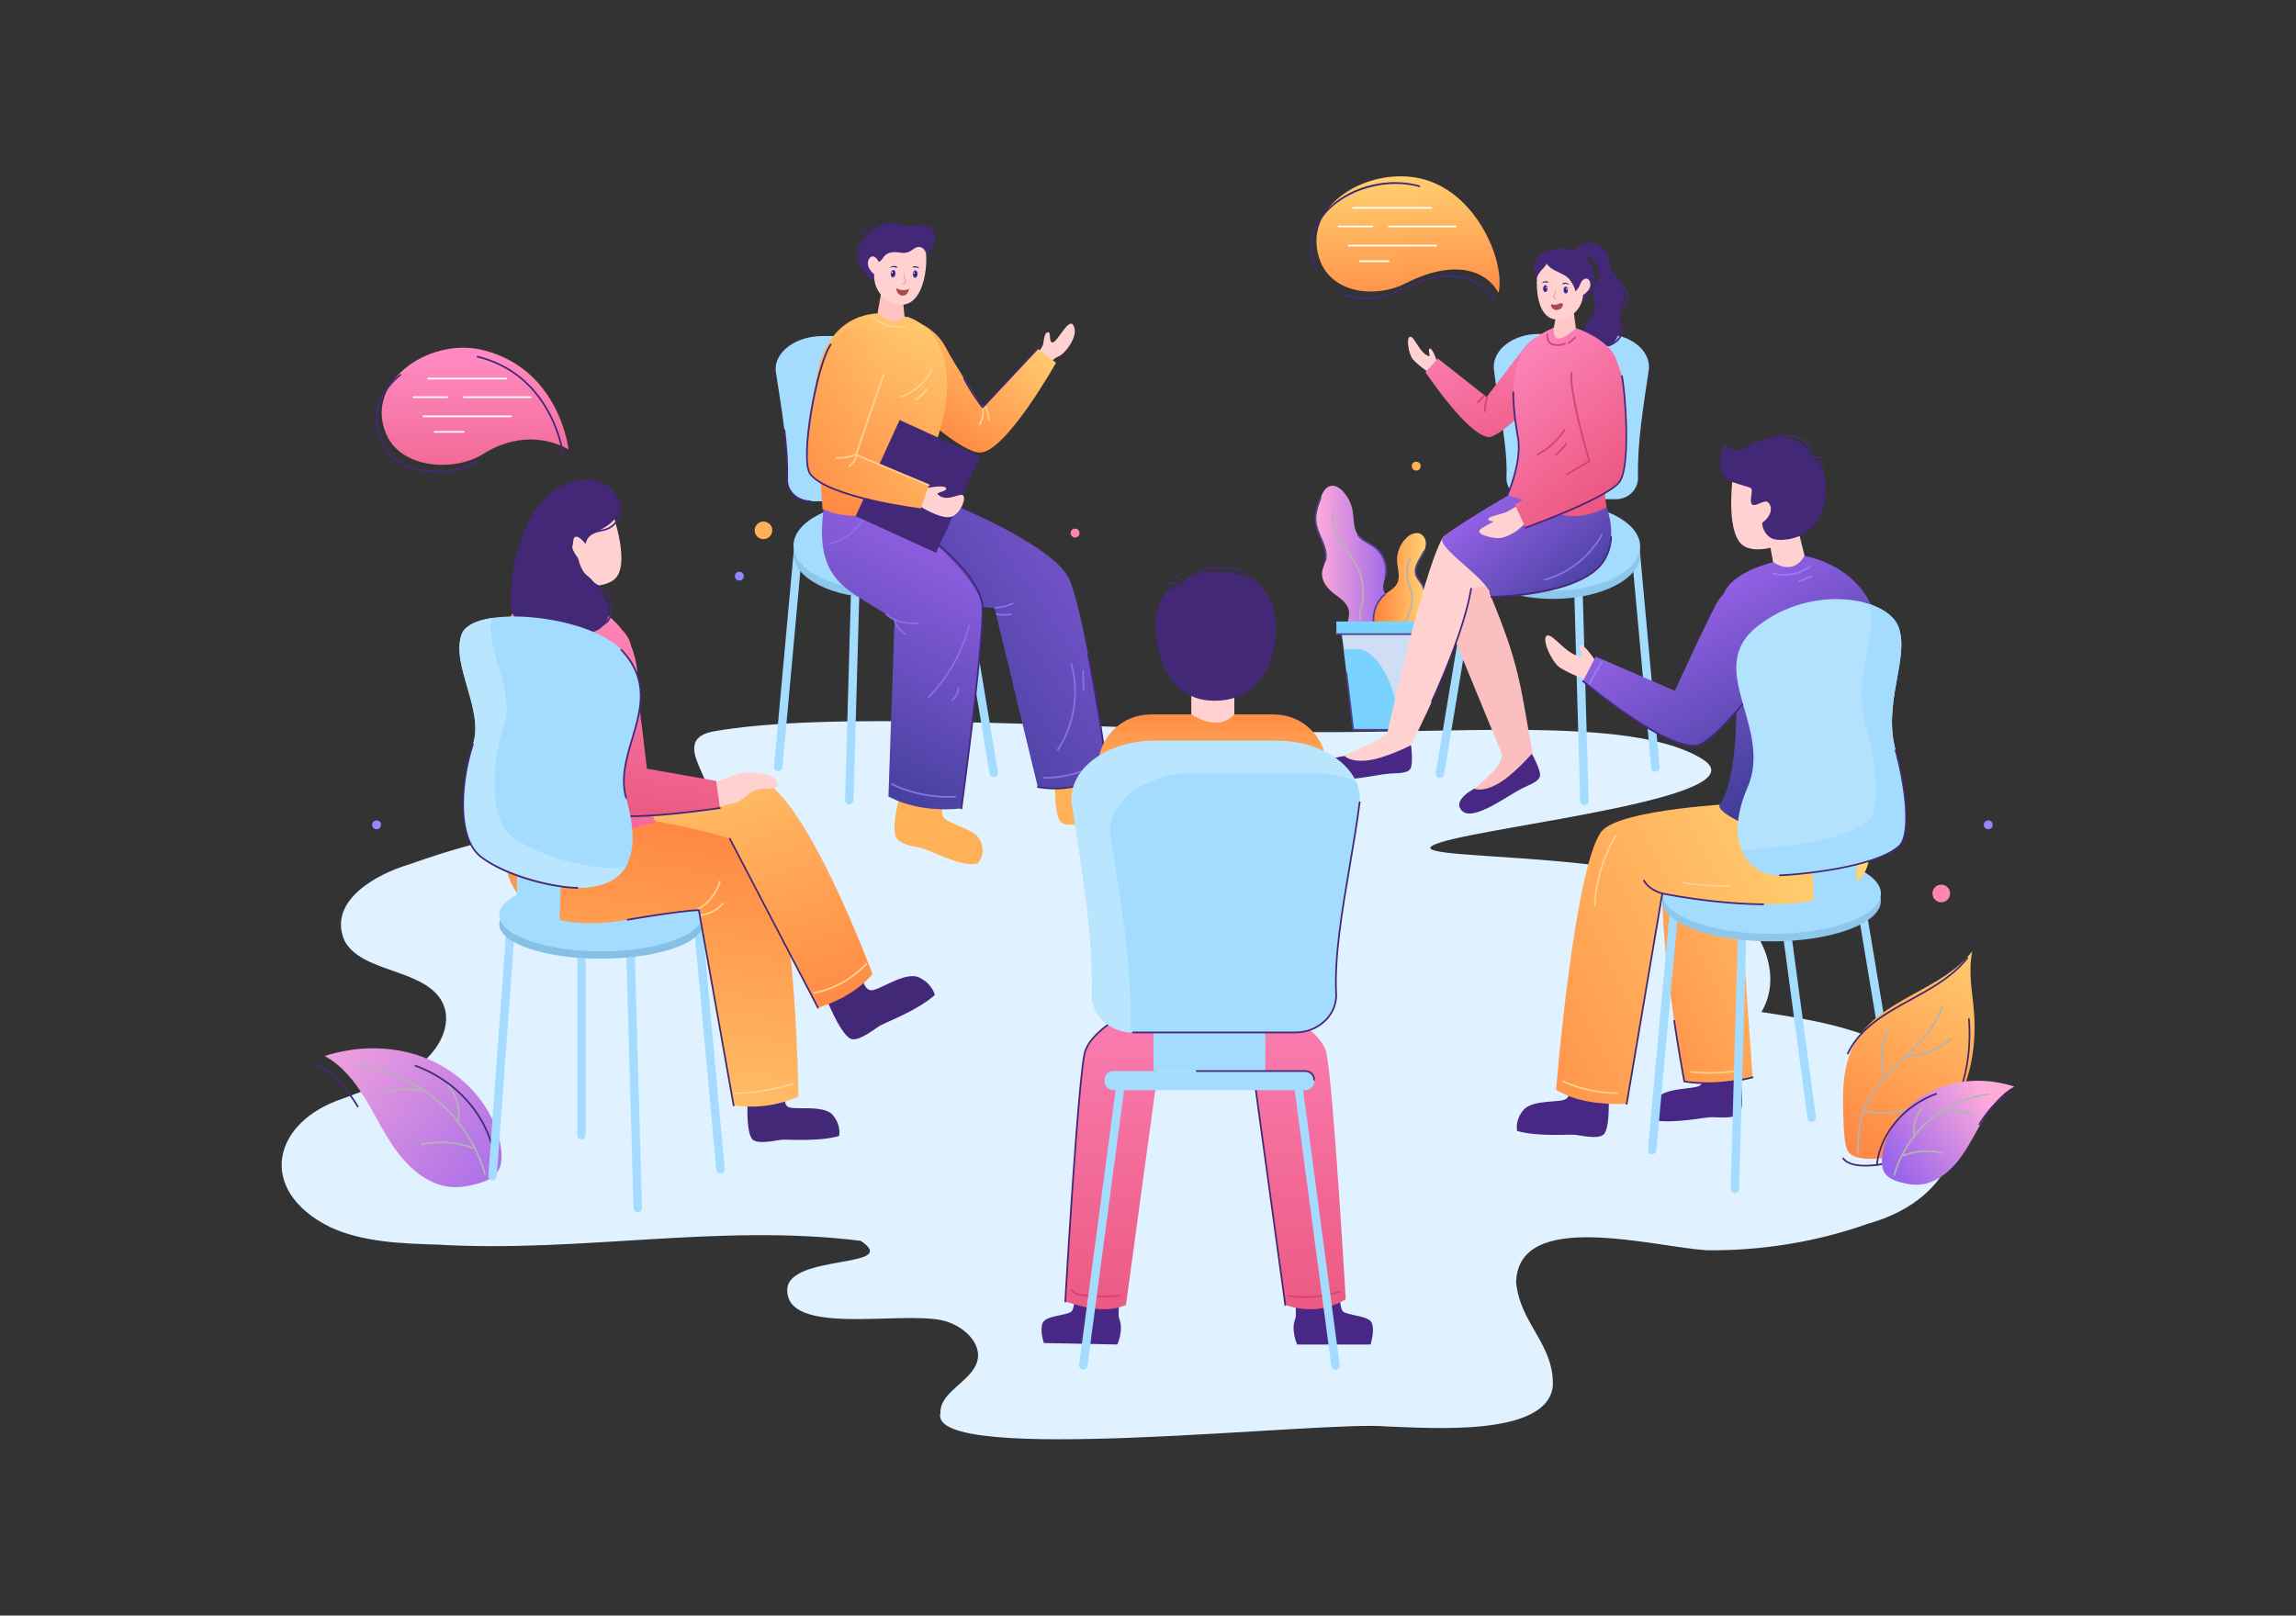 <svg xmlns="http://www.w3.org/2000/svg" enable-background="new 0 0 1364 960" viewBox="0 0 1364 960"><rect x="0" y="0" width="1364" height="960" fill="#333333" stroke="none"/><path fill="#e0f1ff" d="M243.14 513.63c-19.64 5.8-48.6 21.71-38.5 45.27 9.68 18.6 44.26 16.65 56.55 34.05 8.91 12.61 1.18 29.84-11.74 39.47-12.92 9.63-29.75 14.04-45.23 20.19-42.94 13.92-51.89 54.83-8.17 76.53 19.3 8.96 42.05 9.79 63.91 10.43 84.74 5.02 167.67-12.71 251.43-2.24 24.74 16.65-43.33 7.59-43.71 29.05-.49 27.48 66.07 12.85 91.39 18.06 13.05 2.64 25.05 13.94 21.29 25.14-3.89 11.58-22.25 17.86-21.63 29.92-8.75 32.26 228.56 4.31 265.34 8.15 25.49.8 95.11 6.41 98.43-23.98.89-25.07-19.44-36.79-21.81-61.79 1.36-43.53 80.11-21.22 113.06-18.96 32.65.4 65.39-4.95 95.64-15.65 55.59-15.39 72.92-67.25 20.14-101.77-23.96-14.92-54.08-19.72-83.11-24.12 13.3-22.46 0-51.47-23.03-66.87-48.21-31.62-205.71-21.68-167.83-33.89 31.82-10.26 191.65-27.06 155.88-49.49-42.64-26.74-152.78-14.21-251.12-16.34-136.16-2.96-268.61-12.49-337.49 0-30.51 6.79 18.86 42.76-12.06 46.82-56.91 3.51-113.9 12.6-167.63 32.02z"/><linearGradient id="a" x1="177.373" x2="322.938" y1="599.953" y2="720.475" gradientUnits="userSpaceOnUse"><stop offset="0" stop-color="#ffabda"/><stop offset="1" stop-color="#9963eb"/></linearGradient><path fill="url(#a)" d="M260.2 703.66c-10.89-3.76-19.5-12.33-26.09-21.78-6.59-9.45-11.5-19.95-17.56-29.75-6.06-9.8-13.55-19.13-23.68-24.62 18.73-6.05 39.48-6.33 57.96.45 18.48 6.77 34.43 20.8 42.38 38.8 2.46 5.58 4.16 11.58 4.64 17.67.28 3.56.12 7.36-1.54 10.6-3.31 6.42-11.54 8.2-17.98 9.59-6.03 1.3-12.29 1.06-18.13-.96z"/><path fill="#442878" d="M212.54 657.97c-.17 0-.33-.08-.43-.24-7.44-12.02-14.9-19.79-23.5-24.45a.504.504 0 0 1-.2-.68c.13-.24.44-.33.68-.2 8.75 4.74 16.34 12.62 23.87 24.8.15.23.07.54-.16.69a.42.42 0 0 1-.26.08zM293.83 690.27c-.26 0-.48-.2-.5-.46-.45-5.73-2-11.62-4.6-17.51-7.74-17.52-23.08-31.57-42.09-38.53a.505.505 0 0 1-.3-.64c.1-.26.38-.39.64-.3 19.27 7.06 34.82 21.3 42.66 39.07 2.65 5.99 4.22 11.99 4.68 17.84.02.28-.18.52-.46.54 0-.01-.01-.01-.03-.01z"/><path fill="#b3b3b3" d="M288.08 698.03c-.22 0-.42-.14-.48-.36-4.75-16.47-14.53-31.69-27.55-42.85-13.01-11.16-29.54-18.51-46.54-20.69a.503.503 0 0 1-.43-.56c.04-.27.28-.47.56-.43 17.19 2.21 33.91 9.64 47.07 20.93 13.16 11.29 23.05 26.67 27.85 43.33.08.27-.08.54-.34.62-.05 0-.1.01-.14.01z"/><path fill="#b3b3b3" d="M226.42 650.05c-.22 0-.42-.14-.48-.36-.08-.26.07-.54.34-.62a56.042 56.042 0 0 1 25.9-1.33.499.499 0 0 1-.18.98 54.984 54.984 0 0 0-25.43 1.31c-.06.02-.11.02-.15.02zM272.14 667.69c-.03 0-.06 0-.1-.01a.509.509 0 0 1-.4-.59c1.47-7.55-.74-15.86-5.76-21.69a.506.506 0 0 1 .05-.71c.21-.18.52-.16.71.05 5.22 6.05 7.51 14.68 5.99 22.53a.51.51 0 0 1-.49.42zM281.14 682.76c-.06 0-.12-.01-.18-.03-9.61-3.66-20.42-4.43-30.45-2.17a.503.503 0 0 1-.22-.98c10.22-2.3 21.24-1.52 31.02 2.21.26.1.39.39.29.64-.06.21-.25.33-.46.33z"/><linearGradient id="b" x1="781.528" x2="828.661" y1="334.062" y2="334.062" gradientUnits="userSpaceOnUse"><stop offset="0" stop-color="#ffabda"/><stop offset="1" stop-color="#9963eb"/></linearGradient><path fill="url(#b)" d="M825.55 356.82c-1.47-2.33-3.47-4.51-3.79-7.24-.28-2.36.74-4.65 1.28-6.96 1.47-6.34-1.06-13.44-6.22-17.42-3.28-2.53-7.54-3.93-10-7.27-2.98-4.06-2.38-9.61-3.29-14.57a22.97 22.97 0 0 0-5.53-11.2c-1.97-2.18-4.82-4.08-7.67-3.37-3.09.77-4.65 4.15-5.78 7.13-1.66 4.38-3.35 8.94-2.97 13.61.66 8.13 7.5 15.46 5.86 23.45-.49 2.39-1.73 4.6-2.01 7.02-.55 4.7 2.59 9.07 6.25 12.08 2.05 1.68 4.31 3.11 6.21 4.96 1.9 1.85 3.45 4.25 3.57 6.9.07 1.7-.44 3.38-.53 5.08-.27 5.43 4.68 10.54 10.11 10.45l14.33-.26c4.32-6.59 4.4-15.72.18-22.39z"/><path fill="#4e4494" d="M787.44 333.49c-.03 0-.07 0-.1-.01a.507.507 0 0 1-.39-.59c.91-4.43-.87-8.63-2.75-13.07-1.39-3.29-2.83-6.69-3.12-10.24-.4-4.87 1.41-9.63 3-13.83.1-.26.39-.39.64-.29.26.1.39.39.29.64-1.56 4.1-3.32 8.75-2.94 13.39.27 3.39 1.68 6.71 3.04 9.93 1.86 4.39 3.78 8.93 2.81 13.66-.04.24-.25.41-.48.41zM823.04 343.11c-.04 0-.08 0-.11-.01a.49.49 0 0 1-.37-.6c1.42-6.12-1.06-13.07-6.04-16.91-1.16-.9-2.49-1.67-3.77-2.42-2.31-1.35-4.7-2.74-6.32-4.95a.498.498 0 0 1 .11-.7c.22-.16.54-.12.7.11 1.5 2.04 3.7 3.32 6.02 4.68 1.31.76 2.66 1.55 3.88 2.49 5.28 4.07 7.91 11.44 6.4 17.93-.07.23-.27.38-.5.38z"/><path fill="#b3b3b3" d="M809.55 371.11c-.14 0-.27-.06-.37-.17-1.22-1.39-1.82-3.45-1.69-5.81.08-1.47.42-2.91.74-4.31.11-.49.23-.99.33-1.49 1.61-7.74.51-15.89-3.1-22.92-1.56-3.04-3.6-5.88-5.56-8.63-1.52-2.12-3.1-4.32-4.45-6.61-2.7-4.54-5.46-11.32-3.3-17.82.09-.26.36-.4.62-.31.26.09.4.36.31.62-2.04 6.15.62 12.64 3.22 17.01 1.34 2.25 2.9 4.43 4.41 6.54 1.99 2.78 4.05 5.65 5.64 8.75a35.759 35.759 0 0 1 3.19 23.57c-.1.5-.22 1.01-.34 1.51-.31 1.35-.64 2.75-.71 4.14-.12 2.1.4 3.91 1.45 5.1.18.2.16.51-.04.69-.12.1-.23.14-.35.14z"/><linearGradient id="c" x1="815.935" x2="847.083" y1="346.861" y2="346.861" gradientUnits="userSpaceOnUse"><stop offset="0" stop-color="#ff7e3d"/><stop offset="1" stop-color="#ffd473"/></linearGradient><path fill="url(#c)" d="M841.35 341.81c-.86-2.42-.19-5.13.93-7.45 1.12-2.31 2.68-4.4 3.72-6.75.8-1.81 1.29-3.83 1-5.79-.3-1.96-1.48-3.86-3.29-4.66-2.72-1.2-5.91.31-8.09 2.35-3.79 3.56-5.91 8.83-5.63 14.02.24 4.43 2.07 9.15.05 13.1-1.53 3-4.83 4.56-7.43 6.7-6.73 5.52-8.68 16.07-4.37 23.64l16.22-.16c3.91-4.19 7.89-8.49 10.23-13.73 2.34-5.24 2.79-11.67-.3-16.5-1.03-1.59-2.41-2.99-3.04-4.77z"/><path fill="#4e4494" d="M818.23 377.48c-.17 0-.34-.09-.44-.25-4.41-7.73-2.4-18.62 4.49-24.27.21-.17.53-.14.7.07.17.21.14.53-.07.7-6.52 5.35-8.43 15.67-4.25 23 .14.24.05.55-.19.68-.07.04-.16.07-.24.07zM844.68 363.59a.494.494 0 0 1-.45-.7c2.53-5.67 2.43-11.81-.27-16.03-.33-.51-.7-1.01-1.06-1.5-.77-1.04-1.57-2.11-2.02-3.37a.501.501 0 0 1 .94-.34c.4 1.12 1.12 2.09 1.88 3.11.37.5.76 1.02 1.1 1.56 2.88 4.5 3.01 11.01.34 16.98-.09.18-.27.29-.46.29z"/><path fill="#4e4494" d="M841.35 342.31c-.21 0-.4-.13-.47-.33-.99-2.8-.03-5.8.96-7.83.52-1.08 1.14-2.12 1.74-3.12.7-1.16 1.41-2.37 1.97-3.61.11-.25.41-.37.66-.25.25.11.37.41.25.66-.58 1.3-1.31 2.53-2.02 3.72-.59.99-1.2 2-1.7 3.04-.9 1.86-1.79 4.59-.91 7.06.09.26-.04.55-.3.64-.07.02-.13.02-.18.02z"/><path fill="#b3b3b3" d="M833.87 372.07c-.07 0-.15-.02-.22-.05a.496.496 0 0 1-.22-.66c2.53-5.02 5.69-11.27 4.87-17.56-.23-1.81-.8-3.6-1.35-5.33-.44-1.41-.9-2.86-1.2-4.34-.8-4.06-.32-8.38 1.36-12.16.11-.25.4-.36.65-.25.25.11.36.4.25.65a19.55 19.55 0 0 0-1.29 11.57c.28 1.43.73 2.86 1.17 4.24.56 1.77 1.14 3.6 1.38 5.5.85 6.58-2.38 12.98-4.97 18.12-.08.17-.25.27-.43.27z"/><path fill="#7ad3ff" d="M837.33 433.62h-33.39l-6.83-56.8h47.04z"/><path fill="#4e4494" d="M837.33 434.12h-33.39c-.25 0-.47-.19-.5-.44l-4.04-33.6a.51.51 0 0 1 .44-.56c.27-.03.52.16.56.44l3.98 33.16h32.95c.28 0 .5.22.5.5s-.22.5-.5.5z"/><path fill="#d0def5" d="m797.11 376.82 1.6 8.86h7.27c15.35 0 26.95 32.83 24.23 47.93h7.12l6.82-56.8h-47.04z"/><path fill="#7ad3ff" d="M793.91 369.3h52.96v7.52h-52.96z"/><path fill="#4e4494" d="M846.87 377.32h-52.96c-.28 0-.5-.22-.5-.5s.22-.5.5-.5h52.46v-7.02c0-.28.22-.5.5-.5s.5.22.5.5v7.52c0 .28-.22.5-.5.5z"/><path fill="#a3dcff" d="M462.35 458.15c-.08 0-.15 0-.23-.01a2.494 2.494 0 0 1-2.26-2.72l11.54-126.51a2.501 2.501 0 0 1 4.98.46l-11.54 126.51a2.499 2.499 0 0 1-2.49 2.27zM504.55 477.92h-.07a2.502 2.502 0 0 1-2.43-2.57l3.65-129.5c.04-1.38 1.22-2.43 2.57-2.43 1.38.04 2.47 1.19 2.43 2.57l-3.65 129.5a2.506 2.506 0 0 1-2.5 2.43zM590.37 461.72c-1.2 0-2.26-.87-2.46-2.09l-20.98-125.95a2.5 2.5 0 0 1 2.06-2.88 2.5 2.5 0 0 1 2.88 2.06l20.98 125.95a2.5 2.5 0 0 1-2.06 2.88c-.15.02-.28.03-.42.03z"/><ellipse cx="523.27" cy="329.14" fill="#8dc7eb" rx="51.88" ry="26.28"/><path fill="#a3dcff" d="M529.72 199.66h-40.9c-16.06 0-28.85 9.44-28.01 20.69 3.35 21.88 7.38 43.99 6.81 64.48-.2 7.12 5.99 13.02 13.8 13.02h54.6c7.81 0 14.13-5.9 13.8-13.02-.89-18.75 5.19-42.91 7.92-64.48.83-11.25-11.95-20.69-28.02-20.69z"/><path fill="#442878" d="M481.42 298.35c-4.06 0-7.94-1.59-10.65-4.37-2.45-2.52-3.74-5.77-3.65-9.16.24-8.51-.29-17.81-1.64-29.26a.51.51 0 0 1 .44-.56c.28-.04.52.16.56.44 1.36 11.5 1.89 20.84 1.65 29.41-.09 3.12 1.11 6.12 3.37 8.44 2.52 2.59 6.14 4.07 9.93 4.07a.495.495 0 1 1-.01.99z"/><path fill="#a3dcff" d="M496.55 295.2h43.63v7.67h-43.63z"/><ellipse cx="523.27" cy="324.25" fill="#a3dcff" rx="51.88" ry="26.28"/><path fill="#a3dcff" d="M983.44 458.61c-1.28 0-2.37-.97-2.49-2.27l-11.54-126.51c-.13-1.38.89-2.59 2.26-2.72 1.38-.12 2.59.89 2.72 2.26l11.54 126.51c.13 1.38-.89 2.59-2.26 2.72-.08 0-.16.01-.23.01zM941.24 478.37a2.5 2.5 0 0 1-2.5-2.43l-3.65-129.5a2.502 2.502 0 0 1 2.43-2.57 2.515 2.515 0 0 1 2.57 2.43l3.65 129.5a2.502 2.502 0 0 1-2.43 2.57h-.07zM855.42 462.17c-.14 0-.27-.01-.41-.03a2.51 2.51 0 0 1-2.06-2.88l20.98-125.95a2.503 2.503 0 1 1 4.94.82l-20.98 125.95a2.516 2.516 0 0 1-2.47 2.09z"/><ellipse cx="922.52" cy="329.6" fill="#8dc7eb" rx="51.88" ry="26.28"/><path fill="#a3dcff" d="M914.06 198.44h38.89c15.28 0 27.43 9.44 26.64 20.69-3.19 21.88-7.02 43.99-6.48 64.48.19 7.12-5.69 13.02-13.12 13.02h-51.92c-7.42 0-13.44-5.9-13.12-13.02.85-18.75-4.93-42.91-7.53-64.48-.79-11.25 11.37-20.69 26.64-20.69z"/><path fill="#a3dcff" d="M905.61 295.65h43.63v7.67h-43.63z" transform="rotate(-180 927.429 299.486)"/><ellipse cx="922.52" cy="324.71" fill="#a3dcff" rx="51.88" ry="26.28"/><path fill="#ffb157" d="m535.61 469 26.29-2.42s-3.85 15.18-1.49 18.9c2.36 3.71 16.91 7.12 20.39 11.72 6.64 8.79 0 15.83 0 15.83-9.1 2.9-28.99-8.47-34.48-9.38-6.17-1.02-13.55-2.74-14.51-7.43-1.92-9.3 3.8-27.22 3.8-27.22zM626.88 460.41l24.47-4.66s-3.04 8.58.41 11.57c3.46 3 22.81-2.2 28.94 5.02 5.56 6.55 4.06 12.89 4.06 12.89-13.8 4.25-33.24 2.58-36.97 3.3-6.45 1.26-15.48 3.03-17.94-.48-4.17-5.95-2.97-27.64-2.97-27.64z"/><path fill="#442878" d="M647.78 489.04c-.23 0-.44-.17-.49-.4-.05-.27.12-.53.4-.59 1.14-.22 3.53-.23 6.84-.24 7.55-.02 20.12-.06 29.79-2.96.19-1.26.68-6.67-4-12.18a.493.493 0 0 1 .06-.7c.21-.18.53-.15.71.06 5.66 6.67 4.23 13.06 4.16 13.33-.04.17-.17.31-.34.36-9.84 3.04-22.69 3.07-30.37 3.1-3.14.01-5.61.02-6.66.22h-.1zm36.98-3.8h.01-.01z"/><linearGradient id="d" x1="520.208" x2="722.903" y1="427.238" y2="286.76" gradientUnits="userSpaceOnUse"><stop offset="0" stop-color="#3b3b94"/><stop offset="1" stop-color="#9963eb"/></linearGradient><path fill="url(#d)" d="M634.54 342.84c-11.93-21.49-77.81-47.01-77.81-47.01l-37.36 5.72s-2.58 30.48 18.05 44.43c20.63 13.95 53.43 15.3 53.43 15.3l25.68 106.39c14.3 2.34 28.21.39 41.37-9.65.01-.01-14.16-98.59-23.36-115.18z"/><path fill="#442878" d="M626.94 469.04c-3.38 0-6.87-.3-10.49-.89a.49.49 0 0 1-.41-.57c.04-.27.3-.46.57-.41 15.67 2.56 29-.5 40.76-9.38-.51-3.53-5.59-38.29-11.43-68.79-.05-.27.13-.53.4-.59.27-.05.53.13.59.4 6.14 32.03 11.43 68.75 11.48 69.12a.5.5 0 0 1-.19.47c-9.34 7.12-19.65 10.64-31.28 10.64z"/><linearGradient id="e" x1="486.091" x2="573.743" y1="476.195" y2="307.934" gradientUnits="userSpaceOnUse"><stop offset="0" stop-color="#3b3b94"/><stop offset="1" stop-color="#9963eb"/></linearGradient><path fill="url(#e)" d="M583.74 361.74c0-19.05-57.27-64.82-57.27-64.82l-37.21 5.71c-6.05 45.96 17.69 48 42.15 65.84l-3.6 104.8c12.04 6.5 27.66 8.74 43.34 7.12 0 0 12.59-91.96 12.59-118.65z"/><path fill="#8c6fe8" d="M493.04 323.52a.49.49 0 0 1-.48-.38.49.49 0 0 1 .37-.6c8.42-2.08 15.9-7.87 20.03-15.5.13-.24.43-.33.68-.2.24.13.33.43.2.68-4.25 7.87-11.98 13.85-20.67 16-.05-.01-.09 0-.13 0z"/><path fill="#442878" d="M571.15 480.89h-.07a.51.51 0 0 1-.43-.56c.13-.92 12.58-92.23 12.58-118.58 0-18.58-31.14-41.81-31.46-42.04a.496.496 0 0 1-.1-.7c.16-.22.48-.27.7-.1 1.3.96 31.86 23.76 31.86 42.84 0 26.41-12.47 117.8-12.59 118.72-.03.24-.24.42-.49.42z"/><path fill="#8c6fe8" d="M563.19 474.02c-11.54 0-23.02-2.59-33.45-7.58-.25-.12-.35-.42-.24-.67s.42-.35.67-.24c11.57 5.54 24.45 8.08 37.27 7.37.27-.03.51.2.53.47.02.28-.2.51-.47.53-1.44.08-2.87.12-4.31.12zM545.52 371.02h-.02c-3.31-.12-6.73-.25-10.04-.99-3.78-.84-6.83-2.37-9.09-4.53a.495.495 0 0 1-.01-.71c.19-.2.51-.21.71-.01 2.12 2.04 5.02 3.48 8.61 4.28 3.23.72 6.6.84 9.86.96.28.01.49.24.48.52-.01.27-.23.48-.5.48z"/><path fill="#8c6fe8" d="M537.66 377.09c-.09 0-.18-.02-.26-.07a15.193 15.193 0 0 1-6.32-7.84c-.09-.26.04-.55.31-.64.26-.09.55.05.64.31 1.07 3.03 3.16 5.63 5.9 7.32.23.15.31.45.16.69-.1.14-.26.23-.43.23zM591.22 361.65a.495.495 0 0 1-.04-.99 31.8 31.8 0 0 0 10.25-2.48c.25-.11.55.01.66.26.11.25-.01.55-.26.66a32.984 32.984 0 0 1-10.57 2.55h-.04zM596.7 365.86c-1.52 0-3.05-.15-4.56-.45a.495.495 0 0 1-.39-.59c.05-.27.32-.45.59-.39 2.71.54 5.47.57 8.2.1.27-.05.53.14.58.41.05.27-.14.53-.41.58-1.34.23-2.68.34-4.01.34zM551.82 414.55c-.13 0-.25-.05-.35-.14-.2-.19-.2-.51-.01-.71a94.666 94.666 0 0 0 23.76-41.93.51.51 0 0 1 .61-.36c.27.07.43.34.36.61a95.522 95.522 0 0 1-24.01 42.38c-.1.1-.23.15-.36.15zM565.92 416.42c-.13 0-.27-.05-.36-.16-.19-.2-.18-.52.02-.71 1.84-1.73 3.07-4.16 3.38-6.66.03-.27.28-.47.56-.43.27.03.47.28.43.56-.34 2.77-1.65 5.35-3.68 7.27-.1.09-.22.13-.35.13zM620.68 462.69h-.66c-.28 0-.5-.23-.49-.5 0-.27.23-.5.5-.5h.01c11.27.1 22.41-2.77 32.21-8.35.24-.14.55-.05.68.19.14.24.05.54-.19.68a64.982 64.982 0 0 1-32.06 8.48zM628.41 446.02c-.09 0-.19-.03-.28-.08a.498.498 0 0 1-.14-.69c9.72-14.67 12.71-33.55 7.99-50.5-.07-.27.08-.54.35-.62.26-.07.54.08.62.35 4.79 17.23 1.75 36.41-8.12 51.32-.1.14-.25.22-.42.22zM643.77 410.36c-.27 0-.49-.21-.5-.48l-.35-11.01c-.01-.28.21-.51.48-.52.28-.02.51.21.52.48l.35 11.01c.01.28-.21.51-.48.52h-.02z"/><path fill="#ffd2d1" d="M637.4 192.95c-2.81-3.69-8.95 9.75-11.8 10.49-2.85.75-.91-6.42-3.08-6.04-2.17.38-2.33 4.56-2.77 6.93-.45 2.37-3.91 6.15-3.91 6.15l8.15 5.49s1.04-2.6 5.18-4.37c4.15-1.76 12.37-13.22 8.23-18.65z"/><linearGradient id="f" x1="303.823" x2="350.624" y1="721.378" y2="631.508" gradientTransform="rotate(7.862 3755.362 2218.123)" gradientUnits="userSpaceOnUse"><stop offset="0" stop-color="#ff7e3d"/><stop offset="1" stop-color="#ffd473"/></linearGradient><path fill="url(#f)" d="M538.97 189.33s15.88 3.31 22.9 17.2c4.81 9.52 21.9 35.46 21.9 35.46l32.6-34.85 10.99 8.43s-30.29 53.93-45.41 53.36c-10.58-.4-34.17-22.19-34.17-22.19l-8.81-57.41z"/><path fill="#ffd18f" d="M582 252.67c-.09 0-.17-.02-.25-.07a.496.496 0 0 1-.18-.68c1.81-3.11 2.38-6.9 1.55-10.39-.06-.27.1-.54.37-.6.26-.06.54.1.6.37.88 3.75.28 7.8-1.66 11.13-.09.16-.26.24-.43.24zM587.39 250.02a.5.5 0 0 1-.5-.49c-.04-2.91-.87-5.75-2.4-8.23a.51.51 0 0 1 .16-.69.51.51 0 0 1 .69.16c1.62 2.63 2.5 5.65 2.55 8.74 0 .28-.22.51-.5.51z"/><path fill="#442878" d="M583.77 242.5h-.02a.49.49 0 0 1-.37-.18c-.06-.08-6.35-7.83-11.13-17.29a.496.496 0 0 1 .22-.67c.25-.13.55-.02.67.22 4.08 8.07 9.26 14.89 10.66 16.67l32.2-34.43c.19-.2.51-.21.71-.02.2.19.21.5.02.71l-32.6 34.85c-.09.08-.23.14-.36.14z"/><linearGradient id="g" x1="483.764" x2="567.764" y1="323.989" y2="175.815" gradientUnits="userSpaceOnUse"><stop offset="0" stop-color="#ff7e3d"/><stop offset="1" stop-color="#ffd473"/></linearGradient><path fill="url(#g)" d="M521.05 186.21c-30.3 2.21-39.3 33.64-36.8 61.2s4.41 55.09 4.41 55.09c20.53 9.18 45.6 1.03 69.69-4.86 0 0-6.35-22.68-1.07-38.34 11-32.63 5.25-62.32-17.65-70.9l-18.58-2.19z"/><path fill="#442878" d="M519.01 257.64h52.48v62.81h-52.48z" transform="rotate(24.55 545.267 289.064)"/><path fill="#ffc3c2" d="m523.6 173.16-2.26 13.03c6 4.89 11.57 6.98 16.02 1.88l-1.07-11.26-12.69-3.65z"/><path fill="#442878" d="M537.89 134.26c-6.77-2.92-15.86-2.88-19.17 4.48-2.39-.57-11.07 6.2-7.3 19.18 1.29 4.44 5.32 7.48 9.3 9.84l29.7-17.49c6.24-3.13 5.72-10.79 3.45-13.89-4-5.5-11.63-.24-15.98-2.12z"/><path fill="#ffd2d1" d="M527.86 145.53c-3.34.81-2.72 9.57-5.92 9.85-2.01-3.83-4.24-3.61-5.48-1.81-1.6 2.31-1.26 5.96 2.88 9.44-.72 10.73 8.86 18.8 16.98 18.08 13.64-1.21 15.2-26.73 13.32-33.45.01.01-13.22-4.19-21.78-2.11z"/><ellipse cx="530.6" cy="162.63" fill="#4a3e9c" rx="2.24" ry="1.41" transform="rotate(-83.368 530.59 162.642)"/><ellipse cx="530.6" cy="162.63" fill="#2e2373" rx="1.45" ry=".92" transform="rotate(-83.368 530.59 162.642)"/><ellipse cx="530.08" cy="162" fill="#fff" rx=".44" ry=".38" transform="rotate(-78.089 530.047 162.003)"/><ellipse cx="543.71" cy="162.92" fill="#4a3e9c" rx="2.24" ry="1.41" transform="rotate(-86.715 543.692 162.906)"/><ellipse cx="543.71" cy="162.92" fill="#2e2373" rx="1.45" ry=".92" transform="rotate(-86.715 543.692 162.906)"/><ellipse cx="543.15" cy="162.32" fill="#fff" rx=".44" ry=".38" transform="rotate(-81.437 543.127 162.308)"/><path fill="#2e2373" d="M532.87 158.52c-.59-.43-1.44-.55-2.15-.47-.35.04-.71.12-1.03.28-.33.16-.6.38-.88.63-.1.09 0 .27.13.18.27-.18.57-.27.88-.35.3-.07.6-.12.91-.12.3 0 .59.04.88.11.31.08.57.23.85.36.38.17.77-.36.41-.62zM545.37 158.67c-.28-.19-.59-.3-.91-.38-.31-.08-.64-.1-.96-.09-.33.01-.72.05-1 .24-.32.22-.07.69.27.66.14-.01.33-.09.43-.11.08-.02.26-.05.38-.07.27-.03.48-.02.76.02.26.04.5.11.75.2.13.04.24.11.36.17.11.06.26.14.39.11.05-.01.1-.05.1-.1.02-.31-.34-.5-.57-.65z"/><path fill="#e0a3a2" d="M537.99 166.02c-.71-1.23-1-2.57-.71-3.98.04-.18-.21-.24-.27-.07a5.2 5.2 0 0 0 .07 3.46c.2.51.62 1 .71 1.55.13.76-.74 1.09-1.3 1.33-.52.22-.21.97.31.72.58-.28 1.2-.67 1.46-1.29.25-.62.05-1.17-.27-1.72z"/><path fill="#a84a49" d="M540.06 171.43s-2.53 2.25-7.61-.12c0 0 .12 4.39 4.13 4.33 2.94-.05 3.48-4.21 3.48-4.21z"/><path fill="#ffd2d1" d="M572.53 294.93c-1.1-3.41-9.84 4.45-15.46-1.19-1.25-1.26 5.82-1.6 4.99-3.72-.83-2.12-11.45-.06-11.45-.06l-3.9 10.96s10.72 6.99 17.37 6.36c5.16-.51 9.54-8.94 8.45-12.35z"/><linearGradient id="h" x1="-63.204" x2="18.269" y1="1731.943" y2="1588.227" gradientTransform="rotate(27.489 3115.952 2056.06)" gradientUnits="userSpaceOnUse"><stop offset="0" stop-color="#ff7e3d"/><stop offset="1" stop-color="#ffd473"/></linearGradient><path fill="url(#h)" d="M493.51 204.72c-8.21 11.51-18.57 68.46-12.18 76.91 10.7 14.13 65.6 20.91 65.6 20.91l4.86-14.24-43.27-18.08s14.45-42.14 16.41-47.54c9.52-26.3-17.71-37.19-31.42-17.96z"/><path fill="#ffd18f" d="M551.8 288.8c-.06 0-.13-.01-.19-.04l-43.27-18.08a.494.494 0 0 1-.28-.62c.14-.42 14.48-42.2 16.41-47.55a.501.501 0 0 1 .94.34c-1.82 5.04-14.7 42.56-16.25 47.09l42.83 17.9a.5.5 0 0 1-.19.96z"/><path fill="#ffd18f" d="M498.1 272.61c-.37 0-.74-.01-1.11-.02a.496.496 0 0 1-.48-.52c.01-.28.27-.49.52-.48 3.85.16 7.75-.54 11.3-2.03.25-.1.55.01.65.27.11.25-.01.55-.27.65-3.34 1.4-6.98 2.13-10.61 2.13z"/><path fill="#ffd18f" d="M504.49 277.48a.5.5 0 0 1-.29-.91c2.12-1.52 3.72-3.84 4.37-6.37.07-.27.34-.43.61-.36.27.07.43.34.36.61-.71 2.75-2.44 5.28-4.76 6.93-.09.07-.19.1-.29.1z"/><path fill="#442878" d="M546.94 303.04h-.06c-2.25-.28-55.24-6.97-65.94-21.1-6.58-8.69 3.77-65.73 12.17-77.5.16-.23.47-.28.7-.12.23.16.28.47.12.7-8.02 11.25-18.4 68.11-12.19 76.32 10.45 13.8 64.72 20.65 65.27 20.72.27.03.47.28.43.56-.04.23-.25.42-.5.42zM550.13 150.46s-1.42-4.56-5-3.69c-3.26.79-4.39 4.35-10.31 3.34-10.8-1.84-9.81 5.35-12.87 5.27-2.21-8.27 4.34-16.83 9.73-14.64.34.14 20.08-3.05 18.45 9.72z"/><path fill="#ffd18f" d="M533.92 194.81c-5.54 0-11.07-1.96-15.33-5.54a.494.494 0 0 1-.06-.7c.18-.21.49-.24.7-.06 4.99 4.2 11.81 6.08 18.24 5.02.27-.04.53.14.57.41.04.27-.14.53-.41.57-1.22.2-2.47.3-3.71.3zM535.01 236.34c-.21 0-.41-.13-.48-.34a.5.5 0 0 1 .32-.63c7.9-2.58 14.74-8.6 18.3-16.11.12-.25.42-.35.67-.24.25.12.36.42.24.67-3.67 7.75-10.74 13.97-18.89 16.63-.05.01-.11.02-.16.02zM544.12 237.79c-.17 0-.34-.09-.44-.25a.494.494 0 0 1 .19-.68c2.6-1.46 4.82-3.57 6.42-6.09a.5.5 0 0 1 .69-.15c.23.15.3.46.15.69a19.135 19.135 0 0 1-6.78 6.42c-.07.04-.15.06-.23.06z"/><path fill="#442878" d="M513.04 160.52c-.13 0-.25-.05-.35-.14-3.38-3.26-4.75-8.48-3.41-12.98 1.24-4.15 4.74-7.55 8.9-8.74-.56-.31-1.23-.47-2.05-.52-1.16-.06-2.36.16-3.51.37a.499.499 0 0 1-.18-.98c1.21-.23 2.47-.46 3.75-.39 1.48.08 2.63.54 3.5 1.4.13.13.18.32.13.5-.05.18-.2.31-.38.35-4.26.81-7.95 4.14-9.19 8.29-1.24 4.15.02 8.96 3.14 11.97.2.19.2.51.01.71a.48.48 0 0 1-.36.16z"/><path fill="#442878" d="M519.64 139.37c-.24 0-.45-.17-.49-.41a7.531 7.531 0 0 0-1.59-3.42c-.34-.41-.63-.62-.9-.64a.5.5 0 0 1-.45-.54.5.5 0 0 1 .54-.45c.73.07 1.25.6 1.58 1a8.469 8.469 0 0 1 1.81 3.88c.05.27-.13.53-.4.58h-.1z"/><path fill="#ffd2d1" d="M837.7 200.1c2.55-.5 5.6 9.92 11.17 11.5 1.24.35-1.04-4.26.6-4.48 1.64-.22 4.08 7.25 4.08 7.25l-5.58 6.34s-4.4-2.78-8.43-6.95c-2.63-2.71-4.39-13.16-1.84-13.66z"/><linearGradient id="i" x1="6260.078" x2="6200.287" y1="611.933" y2="738.797" gradientTransform="scale(-1 1) rotate(-9.381 9.27 43870.548)" gradientUnits="userSpaceOnUse"><stop offset="0" stop-color="#ff8ac1"/><stop offset="1" stop-color="#e64a6e"/></linearGradient><path fill="url(#i)" d="M925.83 218.93c-3.3 9.72-34.2 41.86-41.82 40.78-12.74-1.81-37.16-38.57-37.16-38.57l7.33-8.11 29 22.87s20.35-26.92 23.1-30.07c13.32-15.31 24.66-1.95 19.55 13.1z"/><path fill="#442878" d="M964.6 175.02c-1.13-10.9-8.22-9.97-8.3-18.32-.08-9.09-7.14-12.04-13.49-11.06-4.11.63-6.64 3.64-6.64 3.64l4.21 3.74c5.95-3.35 10.52 7.46 9.35 11.15-1.12 3.53-5.09 7.12-2.57 14.83 2.51 7.71-4.09 10.06-5.6 15.68-1.51 5.62 6.92 11.06 12.36 11.16 5.44.1 10.27-9.4 8.24-15.93-2.03-6.52 3.29-6.66 2.44-14.89z"/><path fill="#442878" d="M920.11 148.82c-13.22 4.36-7.08 16.17-7.08 16.17l27.02 13.04s6.57-2.22 7.07-11.66c.76-14.19-13.79-21.9-27.01-17.55z"/><path fill="#fabfbe" d="m854.6 356.55 40.16 97.61 15.75-6.04c-7.55-42.18-7.64-52.71-25.61-95.74l34.42-59.7-25.38 5.21-39.34 58.66z"/><path fill="#ffd2d1" d="M856.73 320.01c4.78-9.03 69.39-16.63 69.39-16.63l28.02 3.41c8.71 47.88-47.36 35.12-80.17 43.03-5.92 35.69-35.99 93.32-35.99 93.32l-13.88-7.36c-.01 0 20.47-92.78 32.63-115.77z"/><path fill="#442878" d="M850.63 417.36c-.07 0-.14-.01-.21-.04a.502.502 0 0 1-.25-.66c8.78-19.37 19.94-46.71 23.29-66.91.04-.27.3-.46.57-.41.27.04.46.3.41.57-3.37 20.31-14.56 47.74-23.36 67.16-.08.18-.26.29-.45.29z"/><linearGradient id="j" x1="949.242" x2="885.264" y1="363.688" y2="287.971" gradientUnits="userSpaceOnUse"><stop offset="0" stop-color="#3b3b94"/><stop offset="1" stop-color="#9963eb"/></linearGradient><path fill="url(#j)" d="M954.48 301.5s7.67 19.31-2.75 33.2c-14.66 19.53-65.87 19.97-65.87 19.97-.22-9.68-31.26-28.16-29.13-34.66 1.15-3.51 40.73-26.53 40.73-26.53l57.02 8.02z"/><path fill="#442878" d="M885.86 355.17c-.27 0-.5-.22-.5-.5s.22-.5.5-.5c.51 0 51.13-.66 65.47-19.77 3.16-4.21 4.95-9.36 5.31-15.31.02-.28.26-.48.53-.47.28.02.49.25.47.53-.37 6.15-2.22 11.48-5.5 15.85-14.65 19.51-64.17 20.15-66.28 20.17z"/><linearGradient id="k" x1="886.38" x2="979.902" y1="202.66" y2="316.53" gradientUnits="userSpaceOnUse"><stop offset="0" stop-color="#ff8ac1"/><stop offset="1" stop-color="#e64a6e"/></linearGradient><path fill="url(#k)" d="M935.59 194.75s22.15 6.93 25.16 20.85c6.41 29.67-11.51 62.86-6.27 85.9-25.9 13.19-38.89-2.5-59.03-7.26 0 0 8.97-19.3 6.29-34.53-6.98-39.65-.84-55.45 21.35-65.04l12.5.08z"/><path fill="#442878" d="M895.45 294.74c-.07 0-.14-.01-.21-.05a.493.493 0 0 1-.24-.66c.09-.19 8.87-19.34 6.25-34.23-1.87-10.62-2.76-19.35-2.74-26.68 0-.28.22-.5.5-.5s.5.23.5.5c-.03 7.27.86 15.94 2.72 26.5 2.68 15.21-6.23 34.63-6.33 34.83-.08.18-.26.29-.45.29z"/><path fill="#ffc8c7" d="m925.21 183.3 9.36-.61 1.6 12.28c-9.93 8.88-13.66 7.77-13.08-.29l2.12-11.38z"/><path fill="#ffd2d1" d="M935.14 156.01c2.98 1.16.97 11.25 3.89 11.91 2.32-3.28 4.35-2.8 5.28-.99 1.19 2.33.42 5.65-3.83 8.35-.66 9.98-10.11 16.01-17.5 14.34-12.42-2.81-10.74-28.41-8.18-34.37-.01.02 12.71-2.21 20.34.76z"/><path fill="#442878" d="M929.83 163.78c2.87 1.65 5.66 6.46 6.14 9.43 9.27-9.61-.99-23.65-13.58-22.52-3.2.29-5.66 3.26-3.62 6.01 2.57 3.64 7.4 4.93 11.06 7.08z"/><path fill="#442878" d="M920.09 151.32s.49 4.5-3.42 8.22c-2.47 2.34-3.64 5.46-3.64 5.46s-1.89-4.64-.8-8.09c1.45-4.57 5.18-6.79 7.86-5.59z"/><path fill="#ffd2d1" d="M824.09 435.78c-5.18 5.66-27.13 12.5-30.12 16.47-5.23 6.94 40.48-3.08 44.01-9.11l-13.89-7.36z"/><path fill="#492885" d="M798.91 449.23s-15.43 1.24-11.73 9.63c3.7 8.39 28.81 1.6 37.89.86 4.91-.4 10.92.07 12.78-2.87 1.86-2.93.42-14.05.42-14.05s-15.78 8.1-26.26 9.09c-10.47.99-13.1-2.66-13.1-2.66z"/><path fill="#fabfbe" d="M892.13 448.97c-.2 9.01-18.37 19.48-19.66 24.28-2.25 8.39 36.38-18.02 37.39-24.92l-17.73.64z"/><path fill="#492885" d="M875.93 468.6s-13.85 6.93-7.27 13.32 27.31-9.3 35.45-13.39c4.4-2.21 10.15-4.03 10.78-7.44.62-3.42-4.87-13.19-4.87-13.19s-11.6 13.42-20.94 18.26c-9.34 4.83-13.15 2.44-13.15 2.44z"/><path fill="#ffd2d1" d="M880.89 313.49c1.3-.74 6.06-3.32 6.8-3.81-.92.35-5.82-.41-2.37-2.32 1.94-1.08 8.45-2.33 10.16-3.35 3.72-2.21 6.63-3.76 6.63-3.76l8.95 7.06s-2.76 1.92-6.14 4.81c-3.39 2.9-3.89 3.67-8.13 5.76-4.24 2.08-6.85 2.1-9.41 1.68-3.23-.53-12.69-2.55-6.49-6.07z"/><linearGradient id="l" x1="884.467" x2="977.989" y1="204.231" y2="318.101" gradientUnits="userSpaceOnUse"><stop offset="0" stop-color="#ff8ac1"/><stop offset="1" stop-color="#e64a6e"/></linearGradient><path fill="url(#l)" d="M963.5 223.44c1.62 6.31 5.64 51.68-1.06 62.4-6.09 9.73-56.14 27.75-56.14 27.75l-6.42-13.8 44.31-25.69s-12.19-41.37-10.5-52.53c2.23-14.75 22.32-27.22 29.81 1.87z"/><path fill="#d64079" d="M930.83 282.34c-.17 0-.34-.09-.43-.25a.493.493 0 0 1 .18-.68l13.02-7.54c-1.29-4.43-12.02-41.67-10.4-52.37a.5.5 0 1 1 .99.15c-1.65 10.92 10.36 51.9 10.49 52.31.07.22-.03.46-.23.57l-13.35 7.74c-.1.05-.18.07-.27.07z"/><path fill="#442878" d="M906.29 314.09a.501.501 0 0 1-.17-.97c.5-.18 49.96-18.07 55.89-27.54 6.59-10.52 2.66-55.58 1-62.01-.07-.27.09-.54.36-.61.27-.07.54.09.61.36 1.67 6.49 5.59 52.06-1.13 62.79-6.11 9.76-54.35 27.21-56.4 27.95a.38.38 0 0 1-.16.03z"/><ellipse cx="930.18" cy="172.34" fill="#4a3e9c" rx="1.31" ry="2.08" transform="rotate(-1.478 930.706 172.43)"/><ellipse cx="930.18" cy="172.34" fill="#2e2373" rx=".85" ry="1.35" transform="rotate(-1.478 930.706 172.43)"/><ellipse cx="930.72" cy="171.8" fill="#fff" rx=".35" ry=".41" transform="rotate(-6.759 930.598 171.782)"/><ellipse cx="918.03" cy="171.51" fill="#4a3e9c" rx="2.08" ry="1.31" transform="rotate(-88.126 918.02 171.49)"/><ellipse cx="918.03" cy="171.51" fill="#2e2373" rx="1.35" ry=".85" transform="rotate(-88.126 918.02 171.49)"/><ellipse cx="918.59" cy="171" fill="#fff" rx=".35" ry=".41" transform="rotate(-3.405 919.229 171.099)"/><path fill="#2e2373" d="M928.42 168.34c.58-.35 1.38-.39 2.03-.26.32.07.65.17.93.34.29.18.53.41.76.65.09.09-.02.25-.13.16-.23-.19-.51-.3-.79-.39a3.94 3.94 0 0 0-.84-.19c-.27-.03-.55-.02-.82.03-.29.05-.54.16-.82.26-.35.14-.67-.39-.32-.6zM916.84 167.44c.27-.15.57-.23.87-.28.3-.05.6-.04.9-.01.31.04.66.11.9.31.27.23.01.64-.31.59-.13-.02-.3-.11-.39-.14-.07-.03-.24-.07-.35-.09-.25-.05-.44-.06-.71-.04-.24.01-.47.06-.71.12-.12.03-.23.08-.34.13-.11.05-.25.11-.37.07-.04-.01-.09-.05-.09-.1.03-.29.38-.44.6-.56z"/><path fill="#e0a3a2" d="M923.06 174.86c.76-1.08 1.14-2.3.99-3.62-.02-.17.22-.21.26-.04.25 1.05.13 2.23-.36 3.2-.23.45-.66.88-.78 1.37-.18.69.59 1.07 1.09 1.33.46.25.11.91-.34.64-.52-.31-1.05-.72-1.24-1.32-.19-.59.04-1.08.38-1.56z"/><path fill="#a84a49" d="M928.25 180.36c-1.35-.96-3.25 1.35-5.71.58-2.46-.77-.6 3.26 1.9 3.27 3.78.01 4.54-3.33 3.81-3.85z"/><path fill="#442878" d="M955.58 205.85a.498.498 0 0 1-.16-.97c2.67-.94 4.8-2.42 6.16-4.27 1.57-2.13 2.07-4.82 1.31-7.02-.17-.49-.4-.97-.64-1.47-.47-.98-.96-1.98-.98-3.13-.03-1.5.71-2.79 1.55-4.1 1.87-2.94 4-6.27 3.44-9.67-.37-2.27-1.89-4.23-3.23-5.96l-7.21-9.3a.496.496 0 0 1 .09-.7c.22-.17.53-.13.7.09l7.21 9.3c1.35 1.73 3.02 3.89 3.43 6.41.61 3.78-1.62 7.28-3.59 10.37-.75 1.18-1.42 2.33-1.39 3.55.02.93.44 1.8.88 2.72.24.51.5 1.03.69 1.58.86 2.51.31 5.55-1.45 7.94-1.48 2.01-3.78 3.61-6.64 4.62-.06 0-.11.01-.17.01zM935.65 150a.507.507 0 0 1-.44-.74c1.51-2.84 4.43-4.87 7.62-5.28 3.2-.42 6.53.79 8.72 3.15.19.2.18.52-.03.71-.2.19-.52.17-.71-.03-1.97-2.13-4.98-3.21-7.86-2.84-2.88.38-5.51 2.2-6.87 4.76-.08.18-.26.27-.43.27z"/><path fill="#d64079" d="M882.13 244.86c-.28 0-.5-.23-.5-.51.03-2.95.5-5.88 1.38-8.69.08-.26.36-.41.63-.33.26.08.41.36.33.63-.85 2.72-1.3 5.55-1.33 8.4a.51.51 0 0 1-.51.5zM878 239.62a.51.51 0 0 1-.31-.11.496.496 0 0 1-.08-.7c1.16-1.47 2.49-2.81 3.94-3.99.21-.17.53-.14.7.07.17.21.14.53-.07.7-1.4 1.14-2.67 2.43-3.79 3.83-.09.13-.24.2-.39.2zM925.83 205.53c-.31 0-.61-.01-.89-.01-1.03-.02-2.21-.05-3.26-.55-1.08-.51-1.96-1.5-2.47-2.77-.4-1-.58-2.16-.55-3.57.01-.28.21-.48.51-.49.28.01.49.23.49.51-.03 1.27.13 2.3.47 3.17.41 1.02 1.13 1.84 1.97 2.24.86.41 1.92.43 2.85.45 1.76.05 3.32.01 4.5-.82.23-.16.54-.1.7.12.16.23.1.54-.12.7-1.26.88-2.84 1.02-4.2 1.02zM931.9 204.37c-.14 0-.28-.06-.38-.18a.493.493 0 0 1 .06-.7l3.88-3.26c.21-.18.53-.15.7.06.18.21.15.53-.06.7l-3.88 3.26a.49.49 0 0 1-.32.12zM913.34 270.64c-.18 0-.35-.1-.44-.27a.501.501 0 0 1 .21-.68 43.409 43.409 0 0 0 15.93-14.52.498.498 0 0 1 .83.55 44.555 44.555 0 0 1-16.3 14.85c-.07.06-.15.07-.23.07zM924.38 270.99a.501.501 0 0 1-.37-.84l6.04-6.6c.19-.2.5-.22.71-.03.2.19.22.5.03.71l-6.04 6.6a.5.5 0 0 1-.37.16z"/><path fill="#8c6fe8" d="M917.68 345.01c-.22 0-.42-.15-.48-.37-.07-.27.08-.54.35-.62 14.22-3.96 26.49-13.63 33.64-26.55.13-.24.44-.33.68-.2.24.13.33.44.2.68-7.28 13.15-19.76 23-34.25 27.03-.05.03-.1.03-.14.03z"/><path fill="#a3dcff" d="M428.02 697.27c-1.28 0-2.37-.97-2.49-2.27l-13.45-147.38c-.13-1.38.89-2.59 2.26-2.72 1.37-.14 2.59.89 2.72 2.26l13.45 147.38c.13 1.38-.89 2.59-2.26 2.72-.08.01-.16.01-.23.01zM378.86 720.3a2.5 2.5 0 0 1-2.5-2.43L372.11 567a2.502 2.502 0 0 1 2.43-2.57h.07a2.5 2.5 0 0 1 2.5 2.43l4.25 150.87a2.502 2.502 0 0 1-2.43 2.57h-.07zM292.59 701.42c-.06 0-.12 0-.18-.01a2.5 2.5 0 0 1-2.31-2.68l10.73-146.72c.1-1.38 1.3-2.42 2.68-2.31a2.5 2.5 0 0 1 2.31 2.68L295.09 699.1a2.515 2.515 0 0 1-2.5 2.32zM345.41 677.01a2.5 2.5 0 0 1-2.5-2.5V536.98a2.5 2.5 0 0 1 5 0v137.53c0 1.39-1.12 2.5-2.5 2.5z"/><ellipse cx="357.05" cy="549.19" fill="#85c1e6" rx="60.44" ry="20.48"/><ellipse cx="357.05" cy="543.75" fill="#a3dcff" rx="60.44" ry="21.59"/><linearGradient id="m" x1="455.404" x2="379.73" y1="645.895" y2="407.231" gradientUnits="userSpaceOnUse"><stop offset="0" stop-color="#ff7e3d"/><stop offset="1" stop-color="#ffd473"/></linearGradient><path fill="url(#m)" d="m451.9 463.15-4.02 41.26-.53-.7c-9.94 9.03-60.9 51.05-83.63 24.72l15.98-50.34s55.21-17.91 72.2-14.94z"/><path fill="#442878" d="m444.34 650.36 23.2-3.88s-3.05 8.04.15 10.93c3.2 2.9 21.58-1.59 27.22 5.35 5.11 6.3 3.56 12.26 3.56 12.26-13.12 3.73-31.43 1.74-34.97 2.34-6.12 1.05-14.68 2.53-16.92-.83-3.83-5.72-2.24-26.17-2.24-26.17z"/><linearGradient id="n" x1="404.413" x2="368.193" y1="461.248" y2="717.376" gradientUnits="userSpaceOnUse"><stop offset="0" stop-color="#ff7e3d"/><stop offset="1" stop-color="#ffd473"/></linearGradient><path fill="url(#n)" d="M456.63 510.34c-10.04-13.8-76.5-24.05-76.5-24.05l-79.71 25.6c0 1.68 1.83 46.75 72.5 34.63 32.49-5.57 42.24-5.74 42.24-5.74l20.69 116.1c13.21 1.76 26.06.2 38.49-5.29-.01.01-1.62-119.12-17.71-141.25z"/><path fill="#ffd18f" d="M414.41 540.86c-.18 0-.35-.1-.44-.26a.506.506 0 0 1 .2-.68c6.23-3.35 11.08-9.42 12.97-16.23.07-.27.35-.42.62-.35s.42.35.35.62c-1.97 7.07-7 13.37-13.46 16.85-.08.04-.16.05-.24.05zM416.19 544.3a.502.502 0 0 1-.06-1c4.95-.52 9.68-2.97 12.98-6.7.18-.21.5-.23.71-.04.21.18.23.5.04.71-3.46 3.92-8.42 6.49-13.62 7.04-.01-.01-.03-.01-.05-.01z"/><path fill="#442878" d="M435.84 657.39c-.24 0-.45-.17-.49-.41l-20.61-115.67c-2.2.1-13.28.84-41.74 5.71a.506.506 0 0 1-.58-.41c-.05-.27.14-.53.41-.58 32.16-5.51 42.21-5.74 42.31-5.74.23-.04.46.17.5.41l20.69 116.1c.05.27-.13.53-.4.58-.03.01-.06.01-.09.01z"/><linearGradient id="o" x1="385.524" x2="267.642" y1="368.053" y2="548.607" gradientUnits="userSpaceOnUse"><stop offset="0" stop-color="#ff8ac1"/><stop offset="1" stop-color="#e64a6e"/></linearGradient><path fill="url(#o)" d="M350.63 359.88s26.08 7.9 28.23 41.95c1.72 27.29-17.3 28.76 11.01 87.37-29.91 2.38-48.33 35.24-89.46 22.7-.03-62.28-14.81-96.91-3.67-132.26 9.4-29.82 38.98-33.2 38.98-33.2l14.91 13.44z"/><path fill="#ffd2d1" d="m331.53 357.42.54-20.06 17.89.93.67 18.65z"/><path fill="#ffd2d1" d="M364.05 305.11c-.16.1 11.01 31.12.8 39.27-8.79 7.01-27.34 2.51-27.69 1.22-.36-1.29 7.15-47.87 7.15-47.87l19.74 7.38z"/><path fill="#442878" d="m490.51 592.33 21.03-14.68s.76 9.34 5.26 10.7c4.51 1.36 20.51-11.67 29.31-7.47 7.99 3.81 9.24 10.4 9.24 10.4-11.17 9.81-30.15 16.42-33.35 18.67-5.54 3.9-13.27 9.36-17.06 7.1-6.42-3.83-14.43-24.72-14.43-24.72z"/><linearGradient id="p" x1="505.478" x2="429.102" y1="631.725" y2="390.845" gradientUnits="userSpaceOnUse"><stop offset="0" stop-color="#ff7e3d"/><stop offset="1" stop-color="#ffd473"/></linearGradient><path fill="url(#p)" d="M518.33 578.82c-7.99 9.4-19.14 15.72-32.36 20.02l-52.39-100.47s18.26-35.25 18.33-35.22c27.7 11.04 66.42 115.67 66.42 115.67z"/><path fill="#442878" d="M485.96 599.34c-.18 0-.35-.1-.44-.27L433.13 498.6a.493.493 0 0 1 .21-.67c.25-.13.55-.03.67.21l52.39 100.47c.13.25.03.55-.21.67-.07.04-.15.06-.23.06z"/><path fill="#ffd2d1" d="M446.43 458.97c-9.58-.33-23.59 7.05-23.59 7.05l1.45 14.11s6.13-1.7 11.23-2.73c5.1-1.03 7.43-4.94 12.24-7.42 4.81-2.48 13 .1 14.16-3.56 1.16-3.66-5.56-7.1-15.49-7.45z"/><linearGradient id="q" x1="1097.218" x2="1020.378" y1="-335.102" y2="-187.683" gradientTransform="rotate(-17.312 3025.035 2308.544)" gradientUnits="userSpaceOnUse"><stop offset="0" stop-color="#ff8ac1"/><stop offset="1" stop-color="#e64a6e"/></linearGradient><path fill="url(#q)" d="M339 397.96c-3.28 32.63 9.56 81.86 24.72 85.99 13.76 3.75 63.95-3.82 63.95-3.82l-2.23-16.11-41.17-7.25s-4.06-37.22-9.26-72.11c-2.74-18.35-32.27-23.85-36.01 13.3z"/><path fill="#442878" d="M375.63 485.5c-5 0-9.25-.3-12.05-1.07a.496.496 0 1 1 .26-.96c13.5 3.68 63.24-3.76 63.74-3.83.27-.04.53.15.57.42.04.27-.15.53-.42.57-1.63.24-32.6 4.87-52.1 4.87zM359.53 287.73c4.74 2.36 12.4 11.98 5.79 20.4-6.62 8.41-16.01 7-17.4 15.2 0 0-4.83-6.7-7.1-3.54-2.27 3.16-1.07 7.1 2.63 11.89 0 0 1.59 7.6 5.41 10.36 3.82 2.76 20.74 21.61 8.2 31.01-12.55 9.39-53.73 9.3-53.73-15.62 0-20.07 6.2-47 20.94-61.88 6.7-6.79 21.48-14.69 35.26-7.82z"/><path fill="#a3dcff" d="m307.07 547.42 25.02 7.45 1.66-44.09-26.68-3.52z"/><path fill="#a3dcff" d="M343.04 527.56c27.4 0 39.62-15.63 28.9-53.53-8.21-29.03 25.48-57.94-2.78-87.86-19.96-21.13-88.73-27.32-94.99-9.06-6.26 18.26 13.57 44.93 6.78 65.23-6.67 19.95-10.29 54.89 4.58 66.63 14.21 11.21 43.06 18.59 57.51 18.59z"/><path fill="#442878" d="M371.93 474.52c-.22 0-.42-.14-.48-.36-3.35-11.83.23-23.79 3.68-35.35 5.09-17.03 10.34-34.63-6.34-52.3-.19-.2-.18-.52.02-.71.2-.19.52-.18.71.02 17.08 18.08 11.74 35.97 6.57 53.27-3.41 11.43-6.94 23.25-3.68 34.79.08.27-.08.54-.34.62-.05.02-.09.02-.14.02z"/><path fill="#bae5ff" d="M361.65 515.63c-14.45 0-43.29-7.37-57.51-18.59-14.87-11.74-11.25-46.68-4.58-66.63 6.53-19.55-11.61-45.02-7.36-63.18-9.37 1.45-16.25 4.67-18.03 9.88-6.26 18.26 13.57 44.93 6.78 65.23-6.67 19.95-10.29 54.89 4.58 66.63 14.21 11.22 43.06 18.59 57.51 18.59 13.83 0 23.79-3.99 28.89-12.81-3.14.59-6.57.88-10.28.88z"/><path fill="#442878" d="M343.04 528.06c-14.25 0-43.14-7.11-57.82-18.7-14.84-11.72-11.71-46.34-4.75-67.18a.5.5 0 0 1 .63-.32c.26.09.4.37.32.63-6.87 20.57-10.04 54.66 4.42 66.08 14.29 11.29 43.42 18.49 57.2 18.49.28 0 .5.22.5.5s-.23.5-.5.5z"/><path fill="#ffd18f" d="M436.08 650.15c-.27 0-.49-.22-.5-.49-.01-.28.21-.5.49-.51 11.96-.24 23.81-2.16 35.23-5.71.27-.08.54.07.63.33.08.26-.07.54-.33.63a128.134 128.134 0 0 1-35.51 5.76l-.01-.01zM483.5 590.54c-.23 0-.44-.17-.49-.4-.05-.27.12-.53.39-.59 11.99-2.35 22.41-8.14 30.97-17.22.19-.2.51-.21.71-.02.2.19.21.51.02.71-8.7 9.23-19.3 15.13-31.5 17.52h-.1z"/><path fill="#442878" d="M349.04 319.29a.501.501 0 0 1-.37-.84c1.32-1.44 4.55-2.77 6.32-3.22.63-.16 1.26-.29 1.89-.42 1.09-.23 2.23-.46 3.28-.84 3.36-1.21 6.14-4.07 7.24-7.47 1.1-3.4.54-7.34-1.47-10.3-.16-.23-.1-.54.13-.69s.54-.1.69.13c2.18 3.2 2.79 7.48 1.59 11.17-1.2 3.68-4.21 6.79-7.85 8.1-1.12.4-2.29.64-3.41.88-.62.13-1.24.26-1.85.41-1.67.42-4.71 1.71-5.83 2.93a.5.5 0 0 1-.36.16zM356.42 371.88c-.27 0-.49-.22-.5-.49a.49.49 0 0 1 .49-.51c1.55-.04 3.15-.88 4.28-2.25.99-1.21 1.64-2.79 1.94-4.71.67-4.25-.73-8.85-3.66-12-1.82-1.97-4.2-3.41-6.49-4.81-.59-.36-1.17-.72-1.75-1.08-2.63-1.66-5.84-4.02-7.3-7.46-.11-.25.01-.55.27-.66.25-.11.55.01.66.27 1.35 3.19 4.4 5.42 6.91 7 .57.36 1.16.72 1.74 1.07 2.35 1.43 4.79 2.92 6.71 4.99 3.13 3.38 4.63 8.29 3.91 12.84-.33 2.09-1.05 3.84-2.16 5.18-1.31 1.6-3.19 2.58-5.03 2.62h-.02z"/><path fill="#492885" d="m1032.88 634.77-23.5-1.09s3.98 7.62 1.16 10.87c-2.83 3.27-21.62.99-26.38 8.55-4.33 6.87-2.07 12.59-2.07 12.59 13.47 2.14 31.42-2.03 35-1.84 6.2.31 14.88.76 16.7-2.84 3.1-6.12-.91-26.24-.91-26.24z"/><linearGradient id="r" x1="5748.816" x2="5561.22" y1="615.767" y2="520.086" gradientTransform="matrix(-1 0 0 1 6671.401 0)" gradientUnits="userSpaceOnUse"><stop offset="0" stop-color="#ff7e3d"/><stop offset="1" stop-color="#ffd473"/></linearGradient><path fill="url(#r)" d="M993.16 497.44c10.04-13.8 68.06-27.16 68.06-27.16l46.2 25.6c1.57 34.75-60.67 32.04-74.09 32.31l7.84 111.98c-13.85 3.51-27.38 4.46-40.54 2.46 0 .01-23.57-123.06-7.47-145.19z"/><path fill="#ffd18f" d="M1015.83 638c-3.78 0-7.56-.19-11.33-.56a.504.504 0 0 1-.45-.55.51.51 0 0 1 .55-.45c9.92.99 19.91.66 29.69-.96.27-.05.53.14.58.41s-.14.53-.41.58a113.85 113.85 0 0 1-18.63 1.53z"/><path fill="#442878" d="M1014.4 644.16c-4.71 0-9.33-.34-13.84-1.03a.5.5 0 0 1-.42-.4c-.03-.15-2.96-15.52-6.01-36.05a.5.5 0 1 1 .99-.15c2.79 18.8 5.49 33.27 5.94 35.66 12.62 1.87 26.07 1.02 39.99-2.5.27-.07.54.09.61.36.07.27-.09.54-.36.61-9.21 2.33-18.2 3.5-26.9 3.5z"/><path fill="#ffd2d1" d="m1072.11 330.43-4.86-19.47-17.27 4.78 3.38 18.35c6.78 5.83 13.14 6.1 18.75-3.66z"/><path fill="#ffd2d1" d="M1029.05 286.39c.18.06-4.02 32.77 7.72 38.51 10.1 4.94 27.23-3.46 27.3-4.8.07-1.34-17.34-45.19-17.34-45.19l-17.68 11.48z"/><path fill="#442878" d="M1023.98 264.11s-7.3 17.87 5.06 22.28c13.47 4.8 11.98 1.45 11.17 9.97-.81 8.52 7.59-.51 10.21 2.16 3.32 3.38 1.14 8.77-3.12 11.8-1.37.33.81 9.65 8.03 10.36 10.9 1.07 27.43-4.64 29.02-25.83 1.59-21.19-7.05-20.5-7.05-20.5s-1.9-7.82-7.69-11.22c-9.41-5.52-21.27-3.8-30.34 1.68-5.85 3.53-9.59 3.5-15.29-.7z"/><path fill="#a3dcff" d="M981.5 685.87c-.08 0-.15 0-.23-.01a2.494 2.494 0 0 1-2.26-2.72l13.45-147.38c.13-1.37 1.34-2.4 2.72-2.26 1.38.13 2.39 1.34 2.26 2.72L983.99 683.6a2.499 2.499 0 0 1-2.49 2.27zM1030.66 708.9h-.07a2.502 2.502 0 0 1-2.43-2.57l4.25-150.87c.04-1.38 1.19-2.48 2.57-2.43 1.38.04 2.47 1.19 2.43 2.57l-4.25 150.87a2.506 2.506 0 0 1-2.5 2.43zM1130.64 690.02c-1.2 0-2.26-.87-2.46-2.09l-24.44-146.72a2.5 2.5 0 0 1 2.06-2.88c1.36-.23 2.65.69 2.88 2.05l24.44 146.72a2.5 2.5 0 0 1-2.06 2.88c-.15.03-.29.04-.42.04zM1076.28 666.56c-1.23 0-2.31-.91-2.48-2.17l-18.86-140.81c-.18-1.37.78-2.63 2.15-2.81 1.37-.19 2.63.78 2.81 2.15l18.86 140.81c.18 1.37-.78 2.63-2.15 2.81-.11.02-.22.02-.33.02z"/><ellipse cx="1052.47" cy="535.38" fill="#8dc7eb" rx="64.92" ry="24.01"/><ellipse cx="1052.47" cy="530.91" fill="#a3dcff" rx="64.92" ry="24.01"/><path fill="#492885" d="m955.42 647.39-23.2-3.88s1.65 6.39-1.54 9.28c-3.2 2.9-20.19.06-25.82 6.99-5.11 6.3-3.56 12.26-3.56 12.26 13.12 3.73 31.43 1.74 34.97 2.34 6.12 1.05 14.68 2.53 16.92-.83 3.82-5.71 2.23-26.16 2.23-26.16z"/><linearGradient id="s" x1="5842.672" x2="5573.769" y1="640.771" y2="503.62" gradientTransform="matrix(-1 0 0 1 6671.401 0)" gradientUnits="userSpaceOnUse"><stop offset="0" stop-color="#ff7e3d"/><stop offset="1" stop-color="#ffd473"/></linearGradient><path fill="url(#s)" d="M951.2 494.33c10.04-13.8 83.53-17.03 83.53-17.03l72.69 18.58c8.6 19.22-1.39 35.56-35.3 40.12-36.87 4.96-84.56-5.08-84.56-5.08l-21.19 125.05c-16.38.49-30.87-1.61-41.93-8.4-.02 0 10.67-131.11 26.76-153.24z"/><path fill="#442878" d="M966.36 656.46c-.03 0-.06 0-.08-.01a.5.5 0 0 1-.41-.58l21.19-125.05c.02-.13.1-.25.21-.33.11-.08.25-.1.38-.08.29.06 29.74 6.19 59.84 6.44.28 0 .5.23.5.5 0 .28-.23.5-.5.5-28.02-.23-55.48-5.54-59.53-6.36l-21.1 124.54c-.05.26-.26.43-.5.43z"/><linearGradient id="t" x1="1088.995" x2="1021.379" y1="461.508" y2="334.88" gradientUnits="userSpaceOnUse"><stop offset="0" stop-color="#3b3b94"/><stop offset="1" stop-color="#9963eb"/></linearGradient><path fill="url(#t)" d="M1053.36 334.08s-19.43 4.36-27.22 14.92c-6.36 8.62-1.97 21.27 2.32 39.91 5.16 22.42 4.18 74.36-6.81 89.21-4.18 5.64 44.37 30.03 85.77 17.75 9.7-36.18 23.03-85.69 6.1-131.87-10.76-29.36-41.4-33.58-41.4-33.58-4.75 7.45-11.07 8.38-18.76 3.66z"/><path fill="#ffd2d1" d="M918.98 377.71c3.52-1.72 11.99 12.26 20.7 12.4 1.94.03-3.16-5.79-.86-6.75 2.3-.96 8.74 8.96 8.74 8.96l-5.66 11.39s-7.48-2.35-14.96-6.84c-4.87-2.92-11.48-17.43-7.96-19.16z"/><linearGradient id="u" x1="1053.511" x2="986.667" y1="480.962" y2="355.782" gradientUnits="userSpaceOnUse"><stop offset="0" stop-color="#3b3b94"/><stop offset="1" stop-color="#9963eb"/></linearGradient><path fill="url(#u)" d="M1059.87 380.43c-4.44 14.8-40.54 61.22-52.04 62.6-19.24 2.31-67.4-38.26-67.4-38.26l7.51-14.63 47.07 20.32s22.58-49.47 26.38-54.48c23.5-31.03 46.53-2.37 38.48 24.45z"/><path fill="#9879fc" d="M943.82 407.47c-.08 0-.17-.02-.25-.06a.497.497 0 0 1-.19-.68l7.7-13.66c.14-.24.44-.33.68-.19.24.14.33.44.19.68l-7.7 13.66c-.08.16-.25.25-.43.25z"/><path fill="#442878" d="M1006.17 443.63c-20.15 0-64.14-36.85-66.06-38.47a.494.494 0 0 1-.06-.7c.18-.21.49-.24.7-.06.48.4 48.2 40.38 67.02 38.14 10.76-1.29 47.03-46.92 51.62-62.24.08-.26.36-.41.62-.34.26.08.41.36.34.62-4.28 14.27-40.25 61.49-52.46 62.95-.55.06-1.13.1-1.72.1z"/><path fill="#b3e2ff" d="M1057.42 520.13c-15.52.64-34.97-15.87-19.32-52.02 15.65-36.15-26.35-70.58 6-96.02 32.35-25.44 77.68-17.35 83.94.91 6.26 18.26-9.62 44.87-1.9 72.84 5.6 20.28 9.83 50.11 1.96 57.07-13.56 11.99-55.53 16.59-70.68 17.22z"/><path fill="#a3dcff" d="M1126.14 445.84c-7.72-27.97 8.16-54.58 1.9-72.84-2.1-6.12-8.59-11.1-17.51-14.05 5.14 18.21-9.83 44.23-2.29 71.56 5.6 20.28 9.83 50.11 1.96 57.07-13.57 12-55.53 16.59-70.68 17.22-1.68.07-3.4-.07-5.11-.41 4.25 11 14.25 16.1 23.01 15.74 15.15-.63 57.12-5.22 70.68-17.22 7.87-6.96 3.64-36.79-1.96-57.07z"/><path fill="#a3dcff" d="m1102.96 541.5-25.01 7.45-1.67-44.09 26.68-3.52z"/><path fill="#442878" d="M1057.42 520.63c-.27 0-.49-.21-.5-.48-.01-.28.2-.51.48-.52 13.89-.57 56.64-4.95 70.37-17.09 7.05-6.23 4.17-33.79-2.11-56.56-.07-.27.08-.54.35-.62.26-.07.54.08.61.35 5.28 19.12 10.11 50.23 1.81 57.58-13.95 12.34-57.01 16.76-70.99 17.34h-.02zM987.55 531.41c-.04 0-.08 0-.12-.01-.33-.08-8.01-1.98-11.21-7.91a.506.506 0 0 1 .2-.68c.24-.13.55-.04.68.2 2.98 5.53 10.49 7.39 10.56 7.41.27.06.43.33.37.6a.49.49 0 0 1-.48.39zM1076.93 275.08c-.03 0-.06 0-.09-.01a.514.514 0 0 1-.41-.58c.61-3.55-.54-7.38-3.08-10.24-2.37-2.67-5.92-4.46-9.74-4.91-3.56-.42-7.33.26-10.91 1.95a.504.504 0 0 1-.43-.91c3.75-1.78 7.71-2.49 11.46-2.04 4.06.48 7.84 2.39 10.37 5.24 2.74 3.09 3.98 7.23 3.32 11.08-.04.24-.25.42-.49.42z"/><path fill="#442878" d="M1083.39 276.97c-.17 0-.34-.09-.43-.24a4.612 4.612 0 0 0-2.57-2.02 4.588 4.588 0 0 0-3.26.23.504.504 0 0 1-.43-.91c1.23-.58 2.68-.68 3.98-.28 1.3.4 2.44 1.3 3.14 2.47.14.24.06.54-.17.69-.09.04-.18.06-.26.06z"/><path fill="#442878" d="M1076.36 274.22c-.07 0-.14-.01-.21-.04a.502.502 0 0 1-.25-.66c.45-.99 1.44-1.74 2.72-2.04 1.08-.26 2.21-.18 3.2-.11.28.02.48.26.47.53-.02.28-.25.48-.53.47-.97-.07-1.97-.13-2.9.09-.96.23-1.72.79-2.04 1.49-.09.16-.27.27-.46.27z"/><path fill="#9879fc" d="M1059.84 342.08c-2.26 0-4.52-.29-6.69-.88a.496.496 0 1 1 .26-.96c7.29 1.98 15.57.42 21.63-4.08.22-.17.53-.12.7.1.16.22.12.53-.1.7-4.49 3.34-10.17 5.12-15.8 5.12zM1068.78 345.95a.498.498 0 0 1-.18-.96l7.59-3.04c.26-.1.55.02.65.28.1.26-.02.55-.28.65l-7.59 3.04a.68.68 0 0 1-.19.03z"/><path fill="#ffd18f" d="M960.92 650.04c-11.08 0-22.27-2.41-32.36-6.97-.25-.11-.36-.41-.25-.66s.41-.36.66-.25c10.01 4.52 21.07 6.86 32.08 6.88.28 0 .5.22.5.5s-.22.5-.5.5h-.13zM947.4 538.57h-.03a.487.487 0 0 1-.47-.52c.74-14.68 5.08-29.14 12.54-41.81.14-.24.44-.32.68-.18.24.14.32.45.18.68a90.793 90.793 0 0 0-12.4 41.35c-.01.27-.23.48-.5.48zM1024.83 526.98c-8.29 0-16.62-.66-24.8-1.98a.49.49 0 0 1-.41-.57c.04-.27.3-.46.57-.42a155.25 155.25 0 0 0 27.15 1.94h.01c.27 0 .5.22.5.49 0 .28-.22.5-.49.51-.84.02-1.69.03-2.53.03z"/><path fill="#492885" d="m666.72 760.93-28.37-.67s.96 16.44-1.76 18.99c-2.71 2.55-15.15 2.35-17.12 6.77-1.97 4.42.68 12.04.68 12.04l43.63.86s3.92-8.6 1.13-15.29c-1.5-3.58 1.81-22.7 1.81-22.7zM767.67 760.93l28.37-.67s-.96 16.44 1.76 18.99c2.71 2.55 15.15 2.35 17.12 6.77 1.97 4.42-.68 12.9-.68 12.9h-43.63s-3.92-8.6-1.13-15.29c1.5-3.58-1.81-22.7-1.81-22.7z"/><linearGradient id="v" x1="720.193" x2="720.193" y1="409.528" y2="495.877" gradientUnits="userSpaceOnUse"><stop offset="0" stop-color="#ff7e3d"/><stop offset="1" stop-color="#ffd473"/></linearGradient><path fill="url(#v)" d="M788.08 455.81H652.3c0-17.28 14.01-31.28 31.28-31.28h73.21c17.29 0 31.29 14.01 31.29 31.28z"/><linearGradient id="w" x1="685.226" x2="685.226" y1="538.603" y2="856.383" gradientUnits="userSpaceOnUse"><stop offset="0" stop-color="#ff8ac1"/><stop offset="1" stop-color="#e64a6e"/></linearGradient><path fill="url(#w)" d="M721.17 578.96s-72 23.48-76.89 47.24c-4.15 20.16-11.44 147.22-11.44 147.22 12.19 3.82 24.35 6.93 36.07 2.01l19.24-141.16 49.46-1.68-16.44-53.63z"/><path fill="#d64079" d="M656 770.87c-4.62 0-9.24-.3-13.82-.91-3.33-.44-5.21-1.56-5.76-3.43-.08-.27.07-.54.34-.62.27-.08.54.07.62.34.43 1.45 2.04 2.34 4.93 2.72 7.56 1 15.23 1.17 22.82.5.29-.01.52.18.54.45.02.28-.18.52-.45.54-3.06.27-6.14.41-9.22.41z"/><path fill="#442878" d="M632.85 773.91h-.03a.496.496 0 0 1-.47-.53c.07-1.27 7.34-127.32 11.45-147.29 4.89-23.77 74.27-46.65 77.22-47.61.26-.08.54.06.63.32a.5.5 0 0 1-.32.63c-.72.23-71.78 23.66-76.55 46.86-4.09 19.9-11.35 145.88-11.43 147.15-.02.27-.24.47-.5.47z"/><linearGradient id="x" x1="747.071" x2="747.071" y1="538.603" y2="856.382" gradientUnits="userSpaceOnUse"><stop offset="0" stop-color="#ff8ac1"/><stop offset="1" stop-color="#e64a6e"/></linearGradient><path fill="url(#x)" d="M711.13 578.96s72 23.32 76.89 46.93c4.15 20.03 11.44 146.25 11.44 146.25-11.57 6.65-23.56 7.41-35.89 3.29L744.15 633.9l-49.46-1.67 16.44-53.27z"/><path fill="#d64079" d="M775.52 771.29c-3.55 0-7.1-.29-10.61-.87a.496.496 0 0 1-.41-.58c.04-.27.3-.46.57-.41 10.18 1.69 20.75.87 30.55-2.35a.5.5 0 0 1 .31.95 65.243 65.243 0 0 1-20.41 3.26z"/><path fill="#442878" d="M763.56 775.93c-.25 0-.46-.18-.49-.43l-19.41-141.52a.49.49 0 0 1 .43-.56c.27-.04.53.15.56.43l19.41 141.52a.49.49 0 0 1-.43.56c-.02-.01-.05 0-.07 0z"/><path fill="#a3dcff" d="M643.54 813.84c-.11 0-.22-.01-.33-.02a2.502 2.502 0 0 1-2.15-2.81l22.05-165.86a2.496 2.496 0 0 1 2.81-2.15c1.37.18 2.33 1.44 2.15 2.81l-22.05 165.86a2.5 2.5 0 0 1-2.48 2.17zM793.39 813.84c-1.23 0-2.31-.91-2.48-2.17l-22.05-165.86a2.502 2.502 0 1 1 4.96-.66l22.05 165.86c.18 1.37-.78 2.63-2.15 2.81-.11.01-.22.02-.33.02zM685.23 613.52h66.47v22.92h-66.47z"/><path fill="#a3dcff" d="M758.29 440.17h-72.21c-28.36 0-50.93 16.67-49.46 36.53 5.92 38.62 13.03 77.67 12.03 113.84-.35 12.57 10.57 22.99 24.36 22.99h96.4c13.78 0 24.96-10.42 24.36-22.99-1.58-33.11 9.16-75.77 13.99-113.84 1.46-19.86-21.11-36.53-49.47-36.53z"/><path fill="#bae5ff" d="M671.58 608.94c1-35.95-6.07-74.76-11.96-113.14-1.46-19.74 20.97-36.3 49.16-36.3h71.77c9.1 0 17.59 1.73 24.88 4.74-6.4-13.9-25.01-24.06-47.15-24.06h-72.21c-28.36 0-50.93 16.67-49.46 36.53 5.92 38.62 13.03 77.67 12.03 113.84-.34 12.25 10.03 22.45 23.31 22.97-.28-1.5-.41-3.02-.37-4.58z"/><path fill="#442878" d="M769.41 614.02h-96.4c-.28 0-.5-.22-.5-.5s.22-.5.5-.5h96.4c6.95 0 13.55-2.74 18.11-7.52 3.97-4.16 6.01-9.47 5.75-14.94-1.07-22.42 3.57-49.63 8.05-75.94 2.15-12.61 4.37-25.65 5.94-37.99.04-.27.28-.47.56-.43.27.04.47.29.43.56-1.57 12.36-3.79 25.41-5.94 38.03-4.48 26.26-9.1 53.41-8.04 75.72.27 5.75-1.86 11.32-6.02 15.68-4.76 4.98-11.62 7.83-18.84 7.83z"/><path fill="#a3dcff" d="M775.54 647.79H661.39a5.16 5.16 0 0 1-5.16-5.16v-1.03a5.16 5.16 0 0 1 5.16-5.16h114.16a5.16 5.16 0 0 1 5.16 5.16v1.03a5.175 5.175 0 0 1-5.17 5.16z"/><path fill="#442878" d="M780.7 642.11c-.28 0-.5-.22-.5-.5 0-2.57-2.09-4.66-4.66-4.66H710.9c-.28 0-.5-.22-.5-.5s.22-.5.5-.5h64.64c3.12 0 5.66 2.54 5.66 5.66 0 .27-.22.5-.5.5z"/><path fill="#ffd2d1" d="M733.3 424.53c-6.3 6.54-14.83 6.54-25.57 0v-13.18h25.57v13.18z"/><path fill="#442878" d="M702.49 348.71c-3.91-1.57-10.95 1.57-14.47 11.87-4.63 13.55-.39 55.67 33.26 55.82 31.04.14 39.54-30.1 35.8-52.24-4.99-29.57-49.61-29.37-54.59-15.45z"/><path fill="#442878" d="M753.79 357.26c-.2 0-.4-.13-.47-.33-3.56-9.72-12.45-17.16-22.65-18.94-9.93-1.74-24.97 3.04-27.71 10.89-.09.26-.38.4-.64.31s-.4-.38-.31-.64c2.94-8.41 18.32-13.38 28.83-11.54 10.55 1.84 19.74 9.53 23.42 19.58a.501.501 0 0 1-.47.67z"/><path fill="#442878" d="M702.85 350.05c-.14 0-.27-.06-.37-.17-2.34-2.63-6.29-3.66-9.61-2.51a.506.506 0 0 1-.64-.31c-.09-.26.05-.55.31-.64 3.69-1.29 8.09-.14 10.69 2.79.18.21.16.52-.04.71-.1.09-.22.13-.34.13z"/><path fill="#442878" d="M703.57 350.36a.5.5 0 0 1-.5-.49c-.09-3.04-2.12-5.94-4.95-7.05-.26-.1-.38-.39-.28-.65s.39-.38.65-.28c3.18 1.26 5.48 4.53 5.58 7.96a.49.49 0 0 1-.49.51h-.01z"/><linearGradient id="y" x1="839.859" x2="831.847" y1="196.176" y2="100.034" gradientUnits="userSpaceOnUse"><stop offset="0" stop-color="#ff7e3d"/><stop offset="1" stop-color="#ffd473"/></linearGradient><path fill="url(#y)" d="M846.21 106.66c-32.2-9.05-74.92 15.51-61.69 49.04 8.2 19.36 33.71 21.23 50.34 12.76 29.26-14.9 47.98-7.79 55.36 5.51 4.21-17.26-11.89-58.28-44.01-67.31z"/><path fill="#442878" d="M887.22 178.47a.49.49 0 0 1-.44-.26c-6.94-12.5-24.95-20.46-54.7-5.31-11.64 5.93-26.14 6.5-36.94 1.46a.501.501 0 0 1-.24-.67c.12-.25.41-.36.66-.24 10.37 4.84 24.86 4.26 36.06-1.44 30.38-15.47 48.86-7.19 56.03 5.72.13.24.05.55-.19.68-.08.04-.16.06-.24.06zM781.51 160.19c-.2 0-.39-.12-.47-.32-4.84-12.27-2.57-24.48 6.39-34.4 12.95-14.33 36.46-20.77 55.91-15.3.27.07.42.35.35.62s-.35.42-.62.35c-18.79-5.28-42.39 1.17-54.9 15.01-8.69 9.62-10.89 21.47-6.2 33.36.1.26-.02.55-.28.65-.05.02-.12.03-.18.03z"/><path fill="#fff" d="M850.29 124.03h-46.46c-.28 0-.5-.22-.5-.5s.22-.5.5-.5h46.46c.28 0 .5.22.5.5s-.22.5-.5.5zM864.94 135.06h-39.88c-.28 0-.5-.22-.5-.5s.22-.5.5-.5h39.88c.28 0 .5.22.5.5s-.22.5-.5.5zM815.26 135.06h-19.98c-.28 0-.5-.22-.5-.5s.22-.5.5-.5h19.98c.28 0 .5.22.5.5s-.22.5-.5.5zM853.21 146.45h-52.13c-.28 0-.5-.22-.5-.5s.22-.5.5-.5h52.13c.28 0 .5.22.5.5s-.22.5-.5.5zM825.06 155.7h-17.3c-.28 0-.5-.22-.5-.5s.22-.5.5-.5h17.3c.28 0 .5.22.5.5s-.22.5-.5.5z"/><linearGradient id="z" x1="282.248" x2="282.248" y1="212.938" y2="338.258" gradientUnits="userSpaceOnUse"><stop offset="0" stop-color="#ff8ac1"/><stop offset="1" stop-color="#e64a6e"/></linearGradient><path fill="url(#z)" d="M286.67 207.95c-32.5-7.95-72.78 20.64-55.99 52.53 10.26 18.36 40.21 19.45 55.99 9.48 28.47-17.99 51.08-2.83 51.08-2.83s-5.13-47.94-51.08-59.18z"/><path fill="#442878" d="M334.75 271.63c-.25 0-.47-.19-.5-.45-.05-.48-5.64-47.72-50.7-58.74a.506.506 0 0 1-.37-.6c.07-.27.34-.43.6-.37 45.76 11.19 51.41 59.12 51.46 59.61.03.27-.17.52-.44.55h-.05zM259.74 280.7c-4.08 0-8.16-.47-12.01-1.45-6.57-1.67-15.47-5.55-20.48-14.53-7.85-14.9-4.02-30.72 10.23-42.33.22-.17.53-.14.7.07.17.21.14.53-.07.7-13.85 11.29-17.59 26.65-9.98 41.08 4.84 8.66 13.47 12.41 19.85 14.04 11.9 3.03 26.14 1.12 35.42-4.75.23-.15.54-.08.69.16s.08.54-.16.69c-6.49 4.11-15.35 6.32-24.19 6.32z"/><path fill="#fff" d="M300.75 225.46h-46.46c-.28 0-.5-.22-.5-.5s.22-.5.5-.5h46.46c.28 0 .5.22.5.5s-.22.5-.5.5zM315.4 236.49h-39.88c-.28 0-.5-.22-.5-.5s.22-.5.5-.5h39.88c.28 0 .5.22.5.5s-.22.5-.5.5zM265.72 236.49h-19.98c-.28 0-.5-.22-.5-.5s.22-.5.5-.5h19.98c.28 0 .5.22.5.5s-.23.5-.5.5zM303.67 247.88h-52.13c-.28 0-.5-.22-.5-.5s.22-.5.5-.5h52.13c.28 0 .5.22.5.5s-.22.5-.5.5zM275.52 257.13h-17.3c-.28 0-.5-.22-.5-.5s.22-.5.5-.5h17.3c.28 0 .5.22.5.5s-.23.5-.5.5z"/><linearGradient id="A" x1="6511.516" x2="6423.377" y1="702.723" y2="549.045" gradientTransform="matrix(-1 0 0 1 7606.364 0)" gradientUnits="userSpaceOnUse"><stop offset="0" stop-color="#ff7e3d"/><stop offset="1" stop-color="#ffd473"/></linearGradient><path fill="url(#A)" d="M1102.37 618.92c14.84-25.56 51.29-30.3 69.34-53.71-2.62 11.9.07 24.22 1 36.36 1.7 22.11-2.88 45.27-16.07 63.1-5.6 7.57-12.82 13.94-21.01 18.58-7.35 4.17-31.97 9.08-37.58 1.12-2.16-3.07-2.54-11.2-2.71-14.94-.26-5.77-.5-11.55-.44-17.33.11-10.23 1.35-20.74 5.82-30.06.51-1.06 1.06-2.1 1.65-3.12z"/><path fill="#b3b3b3" d="M1103.61 686.12h-.01a.508.508 0 0 1-.49-.51c.2-8.18.41-16.64 3.07-24.6 4.33-12.93 14.62-22.89 23.7-31.67 8.99-8.69 19.17-18.54 23.41-31.29a.5.5 0 0 1 .63-.32c.26.09.4.37.32.63-4.31 12.98-14.59 22.92-23.66 31.7-9 8.7-19.19 18.57-23.45 31.27-2.62 7.82-2.82 16.2-3.02 24.31-.01.26-.23.48-.5.48z"/><path fill="#b3b3b3" d="M1132.25 628.11a.502.502 0 0 1-.06-1c4.84-.52 9.84-1.07 14.43-2.86 4.45-1.74 8.39-4.6 12.21-7.37.22-.16.54-.11.7.11s.11.54-.11.7c-3.87 2.81-7.87 5.71-12.43 7.49-4.72 1.84-9.79 2.39-14.69 2.92-.01.01-.03.01-.05.01zM1119.48 640.61a.49.49 0 0 1-.48-.37c-2.53-9.12-1.91-18.96 1.76-27.68a.5.5 0 0 1 .65-.27c.25.11.37.4.27.65a41.47 41.47 0 0 0-1.72 27.03c.07.27-.08.54-.35.62-.04.01-.08.02-.13.02zM1117.76 661.77c-3.24 0-6.48-.26-9.69-.77a.49.49 0 0 1-.41-.57c.04-.27.3-.46.57-.42 10.56 1.7 21.4.54 31.37-3.33.26-.1.55.03.65.28.1.26-.03.55-.28.65a61.363 61.363 0 0 1-22.21 4.16z"/><path fill="#442878" d="M1097.72 626.54a.5.5 0 0 1-.45-.72 44.79 44.79 0 0 1 1.67-3.15c7.96-13.72 22.31-21.61 36.19-29.24 12.19-6.71 24.8-13.65 33.19-24.52.17-.22.48-.26.7-.09.22.17.26.48.09.7-8.51 11.04-21.21 18.03-33.5 24.79-13.76 7.57-27.98 15.4-35.81 28.87-.57.99-1.12 2.02-1.63 3.08a.5.5 0 0 1-.45.28zM1108.25 693.15c-6.02 0-11.3-1.22-13.61-4.5-.16-.23-.1-.54.12-.7s.54-.1.7.12c5.4 7.68 29.52 2.94 36.92-1.26 8.12-4.61 15.33-10.99 20.85-18.44 12.15-16.41 17.82-38.7 15.97-62.76-.02-.28.18-.52.46-.54.24-.02.52.18.54.46 1.86 24.3-3.88 46.83-16.17 63.43-5.6 7.57-12.92 14.04-21.16 18.72-4.71 2.68-15.51 5.47-24.62 5.47z"/><linearGradient id="B" x1="6110.031" x2="6173.34" y1="-178.933" y2="-145.661" gradientTransform="scale(-1 1) rotate(8.222 -3313.506 -50485.587)" gradientUnits="userSpaceOnUse"><stop offset="0" stop-color="#ffabda"/><stop offset="1" stop-color="#9963eb"/></linearGradient><path fill="url(#B)" d="M1146.25 702.68c8.15-2.82 14.6-9.23 19.53-16.31 4.93-7.08 8.61-14.94 13.15-22.28 4.54-7.34 10.15-14.33 17.73-18.44-14.02-4.53-29.56-4.74-43.4.33s-25.78 15.58-31.73 29.06c-1.85 4.18-3.11 8.67-3.47 13.23-.21 2.67-.09 5.51 1.16 7.93 2.48 4.81 8.64 6.14 13.46 7.18 4.51.99 9.19.81 13.57-.7z"/><path fill="#442878" d="M1175.93 668.59a.42.42 0 0 1-.26-.08.49.49 0 0 1-.16-.69c5.65-9.14 11.35-15.05 17.92-18.61.24-.13.54-.04.68.2.13.24.04.55-.2.68-6.41 3.48-11.99 9.28-17.55 18.26-.09.16-.26.24-.43.24zM1115.06 692.78h-.04a.497.497 0 0 1-.46-.54c.35-4.39 1.53-8.9 3.52-13.4 5.89-13.33 17.56-24.02 32.02-29.32a.501.501 0 0 1 .34.94c-14.21 5.21-25.67 15.7-31.45 28.79-1.94 4.4-3.1 8.79-3.43 13.07-.02.26-.24.46-.5.46z"/><path fill="#b3b3b3" d="M1125.37 698.59c-.05 0-.09-.01-.14-.02a.493.493 0 0 1-.34-.62c3.6-12.5 11.03-24.04 20.9-32.51 9.87-8.47 22.41-14.04 35.31-15.7.27-.04.52.16.56.43.04.27-.16.52-.43.56-12.71 1.63-25.06 7.13-34.79 15.47s-17.04 19.71-20.59 32.02a.49.49 0 0 1-.48.37z"/><path fill="#b3b3b3" d="M1171.55 662.66c-.05 0-.09-.01-.14-.02-6.13-1.8-12.7-2.14-18.99-.98a.499.499 0 0 1-.18-.98 42.11 42.11 0 0 1 19.45 1c.27.08.42.36.34.62a.51.51 0 0 1-.48.36zM1137.31 675.87c-.23 0-.44-.17-.49-.4-1.15-5.91.58-12.42 4.51-16.98.18-.21.5-.23.71-.05.21.18.23.5.05.71-3.74 4.33-5.38 10.51-4.29 16.13.05.27-.12.53-.4.59-.03-.01-.06 0-.09 0zM1130.56 687.15c-.2 0-.39-.12-.47-.32-.1-.26.03-.55.29-.64 7.35-2.8 15.63-3.39 23.3-1.66a.503.503 0 0 1-.22.98c-7.48-1.68-15.56-1.11-22.73 1.62a.88.88 0 0 1-.17.02z"/><circle cx="453.56" cy="315.14" r="5.24" fill="#ffb157"/><circle cx="1153.27" cy="530.91" r="5.24" fill="#ff87ad"/><circle cx="439.22" cy="342.35" r="2.63" fill="#9187ff"/><circle cx="638.68" cy="316.75" r="2.63" fill="#ff87ad"/><circle cx="223.74" cy="490.12" r="2.63" fill="#9187ff"/><circle cx="1181.17" cy="490.12" r="2.63" fill="#9187ff"/><circle cx="841.35" cy="276.98" r="2.63" fill="#ffb157"/></svg>